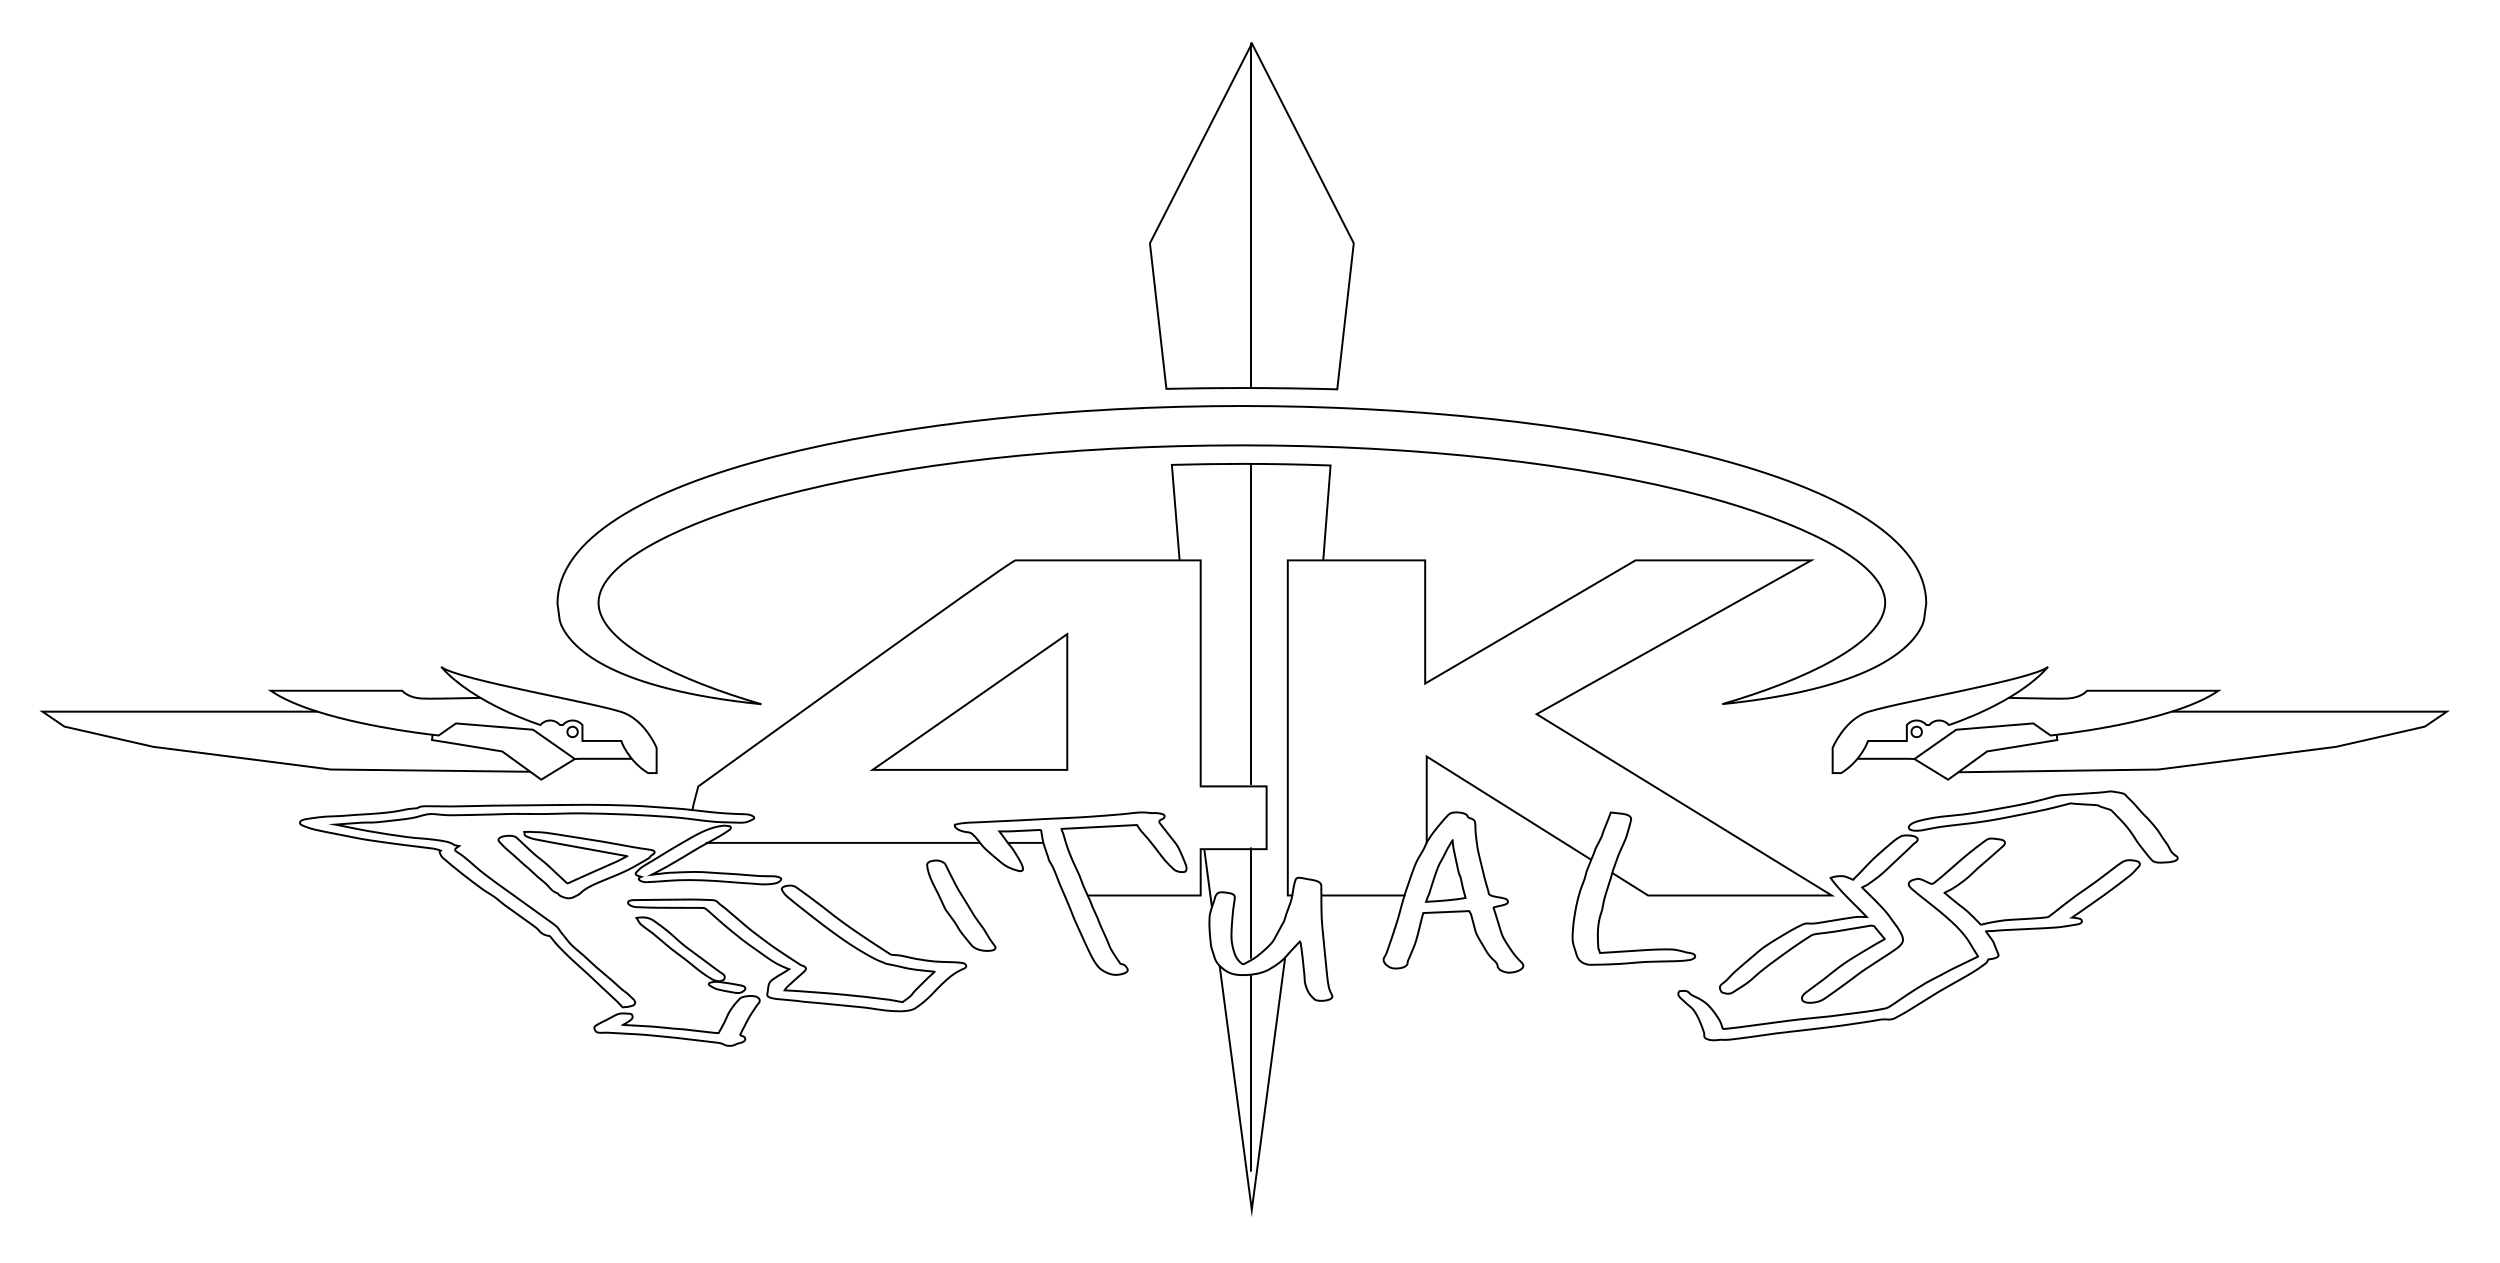 <?xml version="1.0" encoding="utf-8"?>
<!-- Generator: Adobe Illustrator 16.0.0, SVG Export Plug-In . SVG Version: 6.00 Build 0)  -->
<!DOCTYPE svg PUBLIC "-//W3C//DTD SVG 1.1//EN" "http://www.w3.org/Graphics/SVG/1.1/DTD/svg11.dtd">
<svg version="1.1" id="Layer_1" xmlns="http://www.w3.org/2000/svg" xmlns:xlink="http://www.w3.org/1999/xlink" x="0px" y="0px"
	 width="1280px" height="646.467px" viewBox="0 0 1280 646.467" enable-background="new 0 0 1280 646.467" xml:space="preserve">
<g>
	<path fill="none" stroke="#000000" stroke-miterlimit="10" d="M556.731,458.489h58.026v-23.711h33.756v-32.144h-33.756V286.9l0,0
		h-94.836c-4.822,1.608-162.347,115.734-162.347,115.734s-2.354,8.192-3.181,12.591 M515.743,431.567h18.709 M361.297,431.567
		h140.627 M546.446,394.185h-99.659l99.659-69.516V394.185z"/>
	<polyline fill="none" stroke="#000000" stroke-miterlimit="10" points="825.373,446.915 843.812,458.489 937.852,458.489 
		786.75,365.658 927.401,286.9 837.386,286.9 729.691,349.989 729.691,286.9 659.362,286.9 659.362,458.489 662.137,458.489 	"/>
	<polyline fill="none" stroke="#000000" stroke-miterlimit="10" points="730.494,431.838 730.494,387.359 814.782,440.266 	"/>
	<line fill="none" stroke="#000000" stroke-miterlimit="10" x1="676.56" y1="458.489" x2="719.643" y2="458.489"/>
</g>
<g>
	<path fill="none" stroke="#000000" stroke-miterlimit="10" d="M635.779,207.877c0.022,0,0.043,0,0.065,0c0.022,0,0.042,0,0.065,0
		H635.779z"/>
</g>
<g>
	<g>
		<path d="M1019.703,429.827c0.316,0,0.656,0.023,1.02,0.073c2.057,0.284,4.769,0.336,5.248,1.333
			c0.227,0.466-0.019,1.016-0.511,1.462c-2.668,2.425-5.494,4.827-8.241,7.239c-2.487,2.188-5.146,4.351-7.357,6.572
			c-2.837,2.846-6.361,5.566-10.601,8.173c-1.123,0.691-2.643,1.302-3.868,1.975c-0.334,0.185-0.549,0.504-0.334,0.69
			c2.031,1.739,4.14,3.469,6.28,5.192c1.938,1.564,4.12,3.092,5.876,4.68c2.231,2.022,4.183,4.086,6.165,6.142
			c0.324,0.337,0.394,0.559,0.87,0.559c0.293,0,0.741-0.084,1.499-0.276c3.273-0.833,7.047-1.483,10.856-1.961
			c2.661-0.335,21.438-1.042,22.431-1.759c2.433-1.757,4.583-3.561,6.891-5.338c2.441-1.884,4.853-3.772,7.425-5.632
			c3.197-2.314,6.627-4.588,9.809-6.904c3.07-2.236,5.937-4.507,8.927-6.756c1.513-1.14,2.929-2.3,4.692-3.389
			c1.115-0.688,2.189-0.999,3.553-0.999c0.88,0,1.88,0.13,3.091,0.372c1.795,0.359,2.175,1.238,1.218,2.169
			c-1.469,1.431-2.457,2.934-4.201,4.317c-4.235,3.366-8.654,6.703-13.241,10.01c-5.55,4.001-11.347,7.957-17.051,11.931
			c-0.158,0.11-0.474,0.19-0.928,0.367c1.363,0.186,2.334,0.356,3.36,0.447c1.601,0.139,2.74,0.457,2.87,1.038
			c0.127,0.565-0.61,1.052-2.128,1.301c-2.762,0.453-5.503,0.936-8.355,1.306c-5.395,0.7-28.669,1.341-34.127,1.979
			c-0.659,0.077-1.391,0.1-2.111,0.1c-0.23,0-0.46-0.003-0.686-0.006c-0.062-0.001-0.123-0.002-0.183-0.002
			c-1.606,0-1.84,0.38-1.543,0.816c1.14,1.669,2.456,3.325,3.562,4.997c0.529,0.803,0.749,1.631,1.079,2.451
			c0.598,1.474,1.132,2.951,1.776,4.423c0.344,0.785-2.028,1.657-4.965,1.811c-0.469,0.751-0.585,1.54-1.451,2.203
			c-2.073,1.588-4.337,3.151-6.827,4.663c-3.274,1.988-6.845,3.916-10.277,5.872c-2.475,1.409-5.03,2.802-7.383,4.238
			c-4.157,2.539-8.15,5.113-12.285,7.656c-2.521,1.553-4.984,3.126-7.867,4.592c-1.144,0.582-2.354,1.562-4.456,1.562
			c-0.208,0-0.426-0.01-0.652-0.03c-0.575-0.052-1.112-0.075-1.62-0.075c-2.615,0-4.441,0.606-6.651,0.923
			c-5.133,0.732-10.146,1.575-15.321,2.266c-6.082,0.812-12.27,1.528-18.435,2.258c-5.111,0.606-10.318,1.118-15.376,1.775
			c-6.163,0.804-12.119,1.825-18.359,2.533c-2.492,0.284-4.999,0.766-7.754,0.766c-0.588,0-1.187-0.021-1.8-0.072
			c-0.074-0.006-0.151-0.009-0.23-0.009c-0.488,0-1.059,0.104-1.55,0.173c-0.595,0.085-1.197,0.125-1.782,0.125
			c-2.379,0-4.47-0.657-4.596-1.602c-0.094-0.696,0.067-1.403-0.172-2.093c-0.765-2.209-1.53-4.419-2.547-6.614
			c-0.826-1.786-1.77-3.575-3.12-5.317c-0.978-1.262-2.907-2.427-4.048-3.678c-1.448-1.587-4.431-3.065-3.046-4.887
			c0.764-0.09,1.392-0.137,1.916-0.137c1.365,0,2.026,0.315,2.558,0.998c0.451,0.584,1.295,1.178,2.382,1.643
			c3.611,1.543,6.138,3.304,7.843,5.181c1.952,2.146,3.482,4.349,4.858,6.553c0.921,1.476,1.332,2.996,1.802,4.504
			c0.126,0.396,0.498,0.624,1.311,0.624c0.167,0,0.351-0.01,0.556-0.029c2.379-0.229,4.735-0.5,7.047-0.803
			c6.464-0.848,12.892-1.732,19.354-2.582c4.151-0.545,8.301-1.1,12.523-1.567c4.751-0.527,9.604-0.933,14.371-1.441
			c2.597-0.276,5.102-0.663,7.654-0.989c3.506-0.448,7.066-0.85,10.521-1.344c3.524-0.504,7.133-0.993,10.34-1.699
			c1.681-0.37,2.771-1.156,3.789-1.821c2.787-1.822,5.313-3.696,8.096-5.521c3.023-1.983,6.103-3.957,9.376-5.888
			c2.21-1.305,4.815-2.524,7.217-3.788c2.167-1.141,4.206-2.313,6.471-3.429c4.122-2.032,8.38-4.029,12.545-6.049
			c0.369-0.179,0.773-0.445,0.667-0.637c-0.734-1.307-1.62-2.603-2.422-3.905c-0.764-1.243-1.445-2.49-2.237-3.729
			c-0.693-1.084-1.391-2.17-2.272-3.235c-1.385-1.676-2.791-3.351-4.437-4.995c-1.829-1.829-3.88-3.629-5.939-5.427
			c-1.646-1.439-3.415-2.862-5.188-4.283c-3.713-2.976-7.621-5.922-11.125-8.928c-1.378-1.186-2.975-2.489-1.055-3.798
			c0.635-0.43,2.049-0.771,3.325-0.992c0.029-0.005,0.063-0.008,0.102-0.008c0.477,0,1.583,0.381,2.175,0.624
			c1.18,0.486,2.216,1.017,3.288,1.535c0.609,0.294,1.104,0.443,1.55,0.443c0.51,0,0.958-0.193,1.448-0.588
			c1.317-1.061,2.688-2.114,3.931-3.186c3.517-3.041,6.93-6.101,10.48-9.137c2.247-1.921,4.616-3.823,7.027-5.719
			c1.691-1.328,3.539-2.632,5.333-3.941C1017.874,430.081,1018.661,429.827,1019.703,429.827 M1019.703,428.827
			c-1.183,0-2.203,0.288-2.95,0.834c-0.438,0.32-0.881,0.641-1.323,0.961c-1.35,0.977-2.746,1.987-4.037,3.002
			c-2.917,2.292-5.094,4.064-7.06,5.745c-2.025,1.73-4.035,3.496-5.979,5.204c-1.496,1.312-2.991,2.626-4.506,3.936
			c-0.863,0.745-1.814,1.5-2.734,2.231c-0.392,0.311-0.782,0.621-1.169,0.932c-0.401,0.323-0.632,0.367-0.821,0.367
			c-0.271,0-0.635-0.112-1.115-0.344l-0.651-0.317c-0.847-0.415-1.723-0.843-2.69-1.242c-0.175-0.072-1.727-0.699-2.556-0.699
			c-0.103,0-0.193,0.009-0.272,0.022c-1.8,0.312-3.05,0.699-3.715,1.149c-0.836,0.569-1.279,1.244-1.322,2.006
			c-0.075,1.35,1.129,2.385,2.192,3.298l0.093,0.08c2.378,2.04,4.974,4.079,7.483,6.05c1.229,0.966,2.46,1.932,3.669,2.9
			c1.885,1.511,3.573,2.873,5.155,4.256c1.787,1.56,4.01,3.5,5.891,5.381c1.607,1.606,2.985,3.246,4.373,4.925
			c0.854,1.033,1.539,2.103,2.2,3.138c0.446,0.698,0.869,1.419,1.277,2.116c0.312,0.532,0.624,1.065,0.951,1.598
			c0.29,0.473,0.592,0.943,0.893,1.414c0.375,0.586,0.759,1.187,1.116,1.783c-1.613,0.781-3.24,1.56-4.867,2.338
			c-2.48,1.188-5.046,2.414-7.522,3.636c-1.465,0.721-2.852,1.475-4.193,2.203c-0.761,0.414-1.522,0.827-2.301,1.237
			c-0.812,0.428-1.649,0.851-2.485,1.272c-1.616,0.817-3.288,1.662-4.774,2.539c-3.519,2.075-6.734,4.153-9.416,5.913
			c-1.386,0.909-2.727,1.842-4.022,2.744c-1.314,0.915-2.674,1.861-4.071,2.775l-0.263,0.173c-0.903,0.595-1.836,1.21-3.194,1.509
			c-2.887,0.636-6.161,1.102-9.328,1.552l-0.938,0.134c-2.284,0.327-4.658,0.618-6.954,0.9c-1.187,0.146-2.372,0.291-3.552,0.441
			c-0.904,0.116-1.803,0.239-2.701,0.362c-1.606,0.22-3.268,0.447-4.932,0.625c-2.183,0.232-4.422,0.447-6.588,0.655
			c-2.562,0.246-5.21,0.5-7.788,0.786c-3.836,0.425-7.668,0.929-11.374,1.416l-1.169,0.154c-3.151,0.414-6.293,0.837-9.436,1.259
			c-3.304,0.444-6.606,0.889-9.919,1.323c-2.381,0.312-4.74,0.58-7.013,0.799c-0.169,0.016-0.322,0.024-0.46,0.024
			c-0.2,0-0.323-0.019-0.391-0.034l-0.113-0.366c-0.427-1.391-0.868-2.828-1.76-4.257c-1.702-2.727-3.234-4.791-4.968-6.696
			c-1.899-2.091-4.654-3.917-8.189-5.428c-0.891-0.381-1.632-0.88-1.983-1.334c-0.767-0.985-1.736-1.387-3.349-1.387
			c-0.549,0-1.214,0.047-2.033,0.144l-0.422,0.05l-0.257,0.338c-1.602,2.107,0.486,3.872,1.868,5.04
			c0.465,0.393,0.904,0.764,1.235,1.126c0.569,0.626,1.294,1.21,1.993,1.776c0.758,0.611,1.541,1.245,2.003,1.84
			c1.382,1.783,2.293,3.591,3.003,5.125c0.998,2.155,1.766,4.375,2.509,6.521c0.09,0.259,0.088,0.575,0.085,0.942
			c-0.002,0.288-0.005,0.615,0.041,0.957c0.243,1.821,3.162,2.468,5.587,2.468c0.65,0,1.298-0.046,1.924-0.135l0.294-0.044
			c0.391-0.059,0.794-0.119,1.114-0.119c0.052,0,0.102,0.002,0.149,0.006c0.609,0.05,1.243,0.075,1.881,0.075
			c2.064,0,3.975-0.259,5.822-0.51c0.686-0.093,1.366-0.185,2.045-0.263c3.689-0.418,7.333-0.954,10.857-1.472
			c2.454-0.36,4.991-0.733,7.518-1.063c3.056-0.396,6.224-0.747,9.287-1.085c2.031-0.225,4.062-0.449,6.078-0.688l2.408-0.284
			c5.281-0.623,10.743-1.268,16.041-1.976c3.008-0.401,6.006-0.86,8.904-1.305c2.1-0.322,4.271-0.654,6.426-0.962
			c0.742-0.106,1.442-0.244,2.119-0.378c1.399-0.275,2.721-0.535,4.391-0.535c0.496,0,1.011,0.024,1.529,0.071
			c0.251,0.022,0.501,0.034,0.743,0.034c1.958,0,3.239-0.731,4.27-1.318c0.22-0.125,0.431-0.246,0.64-0.353
			c2.534-1.289,4.769-2.671,6.929-4.008l1.01-0.624c1.926-1.185,3.82-2.376,5.716-3.567c2.138-1.343,4.348-2.732,6.566-4.087
			c1.673-1.021,3.488-2.043,5.243-3.029c0.707-0.397,1.413-0.795,2.113-1.193c1.089-0.621,2.192-1.238,3.295-1.856
			c2.339-1.31,4.758-2.665,7.007-4.03c2.394-1.453,4.721-3.043,6.916-4.724c0.787-0.604,1.114-1.299,1.377-1.858
			c0.028-0.061,0.056-0.12,0.084-0.179c2.066-0.176,4.47-0.742,5.157-1.855c0.253-0.411,0.292-0.891,0.105-1.316
			c-0.4-0.914-0.767-1.855-1.121-2.766c-0.212-0.544-0.424-1.088-0.645-1.632c-0.082-0.202-0.156-0.408-0.232-0.613
			c-0.237-0.65-0.483-1.323-0.938-2.013c-0.615-0.93-1.297-1.858-1.956-2.757c-0.362-0.494-0.733-0.999-1.092-1.503
			c0.06-0.002,0.125-0.003,0.193-0.003l0.166,0.002c0.232,0.003,0.467,0.006,0.703,0.006c0.905,0,1.613-0.034,2.228-0.106
			c2.589-0.303,9.505-0.618,16.193-0.924c7.426-0.338,15.104-0.688,17.945-1.058c2.3-0.298,4.555-0.673,6.735-1.036l1.653-0.273
			c1.392-0.229,2.276-0.648,2.704-1.281c0.248-0.368,0.332-0.804,0.237-1.226c-0.301-1.347-2.167-1.678-3.76-1.815
			c-0.146-0.014-0.294-0.028-0.441-0.045c1.067-0.741,2.139-1.483,3.209-2.225c4.089-2.832,8.317-5.762,12.35-8.668
			c4.629-3.338,9.097-6.715,13.278-10.038c1.139-0.903,1.967-1.846,2.768-2.757c0.498-0.565,0.968-1.101,1.509-1.627
			c0.933-0.906,0.865-1.741,0.742-2.158c-0.174-0.589-0.742-1.364-2.461-1.708c-1.334-0.268-2.379-0.392-3.287-0.392
			c-1.532,0-2.789,0.354-4.077,1.147c-1.422,0.878-2.627,1.803-3.793,2.696c-0.324,0.249-0.647,0.498-0.977,0.745
			c-1.137,0.854-2.256,1.713-3.375,2.571c-1.791,1.374-3.644,2.795-5.539,4.175c-1.63,1.188-3.359,2.386-5.031,3.545
			c-1.582,1.097-3.217,2.23-4.774,3.358c-2.186,1.579-4.284,3.202-6.314,4.771l-1.135,0.878c-0.83,0.64-1.641,1.282-2.451,1.926
			c-1.39,1.103-2.825,2.242-4.342,3.341c-1.221,0.392-9.719,0.87-14.824,1.157c-3.5,0.197-6.264,0.353-7.219,0.473
			c-4.16,0.521-7.854,1.189-10.979,1.984c-0.22,0.056-0.855,0.218-1.178,0.242c-0.005-0.006-0.01-0.012-0.016-0.019
			c-0.061-0.07-0.128-0.147-0.208-0.23l-0.642-0.666c-1.749-1.817-3.557-3.696-5.572-5.523c-1.145-1.034-2.467-2.046-3.746-3.024
			c-0.725-0.555-1.474-1.128-2.174-1.692c-2.129-1.714-3.901-3.174-5.507-4.534c0.346-0.175,0.7-0.344,1.048-0.51
			c0.781-0.374,1.591-0.761,2.277-1.184c4.271-2.626,7.9-5.425,10.784-8.318c1.567-1.574,3.41-3.159,5.191-4.691
			c0.711-0.611,1.421-1.223,2.118-1.836c0.902-0.792,1.814-1.584,2.727-2.376c1.833-1.593,3.729-3.24,5.527-4.874
			c0.864-0.784,1.147-1.796,0.737-2.64c-0.621-1.291-2.615-1.507-4.727-1.735c-0.438-0.047-0.875-0.094-1.284-0.15
			C1020.46,428.854,1020.071,428.827,1019.703,428.827L1019.703,428.827z"/>
	</g>
	<g>
		<path d="M745.702,416.442c0.257,0,0.522,0.007,0.797,0.021c2.375,0.122,4.41,0.852,4.488,1.736
			c0.061,0.698,0.838,1.002,2.117,1.388c0.937,0.282,1.589,0.935,1.662,1.438c0.249,1.725,0.101,3.46,0.263,5.188
			c0.24,2.579,0.574,5.158,0.949,7.736c0.214,1.46,0.556,2.918,0.901,4.374c0.898,3.79,1.801,7.579,2.764,11.366
			c0.577,2.268,1.251,4.531,1.917,6.795c0.213,0.719,0.083,1.545,0.934,2.118c0.822,0.556,2.578,0.985,4.146,1.229
			c2.222,0.343,4.693,0.665,4.943,1.677c0.244,0.984-2.001,1.501-4.053,1.898c-0.537,0.104-1.019,0.254-1.547,0.368
			c-1.222,0.263-1.972,0.528-1.73,1.231c1.114,3.229,2.006,6.471,3.021,9.707c0.55,1.756,0.987,3.522,1.832,5.257
			c0.923,1.898,2.201,3.772,3.426,5.646c0.927,1.42,1.915,2.834,3.058,4.228c1.038,1.265,2.33,2.495,3.497,3.743
			c1.583,1.69-1.894,3.842-6.369,3.946c-0.025,0.001-0.052,0.001-0.079,0.001c-1.466,0-4.04-0.891-4.589-1.621
			c-0.315-0.421-0.813-0.854-0.784-1.277c0.126-1.826-2.212-3.308-3.666-4.932c-1.789-1.995-2.779-4.113-4.058-6.183
			c-0.942-1.524-1.842-3.054-2.664-4.59c-0.44-0.821-0.767-1.657-0.995-2.494c-0.731-2.682-1.352-5.367-2.108-8.046
			c-0.212-0.748-0.753-1.48-1.25-2.423c-7.873,0.337-15.818,0.678-24.183,1.037c-0.232,0.822-0.54,1.812-0.787,2.804
			c-0.708,2.842-1.348,5.688-2.1,8.53c-0.523,1.973-1.07,3.949-1.82,5.91c-0.989,2.585-2.214,5.156-3.274,7.738
			c-0.268,0.651,0.055,1.382-0.544,1.964c-0.545,0.528-1.798,1.134-3.056,1.298c-0.65,0.084-1.324,0.142-1.987,0.142
			c-1.262,0-2.484-0.207-3.432-0.832c-2.162-1.425-3.079-2.811-1.93-4.511c1.121-1.664,1.484-3.414,2.114-5.131
			c0.697-1.902,1.339-3.806,1.964-5.711c0.967-2.946,1.946-5.892,2.832-8.842c0.697-2.324,1.242-4.657,1.896-6.984
			c0.612-2.175,1.233-4.35,1.936-6.521c0.872-2.693,1.797-5.385,2.763-8.073c0.884-2.461,1.699-4.93,2.834-7.371
			c0.946-2.029,2.379-4.021,3.469-6.042c0.632-1.17,1.041-2.361,1.621-3.536c0.147-0.303,0.307-0.602,0.483-0.901
			c1.043-1.752,2.277-3.487,3.604-5.208c1.517-1.967,3.207-3.911,4.861-5.859c0.667-0.786,1.453-1.556,2.167-2.336
			C742.649,416.775,743.971,416.442,745.702,416.442 M729.434,462.286c7.637-0.405,14.818-0.917,21.554-2.099
			c-0.564-2.167-1.138-4.266-1.649-6.369c-0.385-1.582-0.643-3.172-1.049-4.754c-0.193-0.747-0.707-1.48-0.903-2.227
			c-0.37-1.415-0.616-2.833-0.919-4.249c-0.614-2.877-1.285-5.752-1.827-8.631c-0.264-1.404-0.29-2.814-0.424-4.223
			c-0.243-0.012-0.486-0.023-0.729-0.034c-0.944,1.537-1.948,3.066-2.811,4.611c-0.772,1.384-1.363,2.786-2.085,4.176
			c-0.832,1.599-1.85,3.185-2.547,4.792c-0.824,1.898-1.4,3.813-2.069,5.722c-0.339,0.968-0.651,1.935-0.957,2.904
			c-0.621,1.975-1.216,3.95-1.854,5.925c-0.118,0.369-0.434,0.727-0.569,1.094C730.208,459.971,729.867,461.022,729.434,462.286
			 M745.702,415.442c-2.116,0-3.625,0.477-4.483,1.418c-0.266,0.29-0.542,0.579-0.818,0.868c-0.462,0.483-0.939,0.984-1.373,1.495
			l-0.844,0.99c-1.363,1.6-2.772,3.253-4.047,4.905c-1.512,1.959-2.713,3.695-3.672,5.307c-0.188,0.318-0.357,0.636-0.523,0.976
			c-0.261,0.529-0.49,1.063-0.711,1.581c-0.285,0.666-0.555,1.296-0.891,1.917c-0.438,0.813-0.95,1.647-1.445,2.454
			c-0.724,1.181-1.472,2.4-2.05,3.641c-0.954,2.052-1.69,4.134-2.403,6.147c-0.154,0.437-0.309,0.872-0.466,1.309
			c-1.003,2.792-1.936,5.519-2.772,8.104c-0.716,2.213-1.354,4.453-1.947,6.557c-0.274,0.979-0.53,1.958-0.786,2.937
			c-0.347,1.325-0.704,2.695-1.105,4.032c-0.775,2.583-1.64,5.213-2.476,7.756l-0.349,1.062c-0.511,1.557-1.194,3.609-1.952,5.679
			c-0.169,0.459-0.319,0.921-0.47,1.384c-0.403,1.243-0.785,2.419-1.535,3.532c-0.576,0.853-0.782,1.719-0.612,2.574
			c0.23,1.156,1.127,2.214,2.821,3.33c1.017,0.671,2.319,0.997,3.981,0.997c0.645,0,1.337-0.049,2.115-0.149
			c1.363-0.178,2.853-0.824,3.624-1.572c0.646-0.628,0.687-1.358,0.713-1.842c0.01-0.187,0.02-0.362,0.06-0.46
			c0.433-1.052,0.902-2.125,1.356-3.163c0.657-1.502,1.337-3.055,1.927-4.598c0.777-2.032,1.342-4.084,1.854-6.011
			c0.469-1.774,0.9-3.573,1.318-5.313c0.258-1.077,0.517-2.155,0.785-3.231c0.168-0.675,0.362-1.34,0.55-1.983
			c0.01-0.031,0.019-0.063,0.028-0.094l22.846-0.98c0.069,0.121,0.139,0.238,0.206,0.354c0.295,0.504,0.55,0.938,0.657,1.316
			c0.414,1.466,0.795,2.965,1.163,4.415c0.307,1.207,0.613,2.415,0.942,3.621c0.256,0.937,0.618,1.846,1.079,2.704
			c0.763,1.425,1.644,2.943,2.694,4.643c0.335,0.543,0.65,1.09,0.966,1.637c0.894,1.548,1.816,3.147,3.198,4.688
			c0.418,0.467,0.894,0.913,1.354,1.345c1.041,0.977,2.117,1.986,2.058,2.851c-0.05,0.725,0.42,1.275,0.762,1.678
			c0.077,0.09,0.153,0.179,0.221,0.268c0.837,1.116,3.86,2.021,5.389,2.021l0.102-0.001c3.634-0.085,6.812-1.437,7.559-3.214
			c0.35-0.834,0.175-1.715-0.482-2.416c-0.39-0.417-0.794-0.833-1.199-1.249c-0.78-0.802-1.587-1.632-2.254-2.445
			c-0.975-1.188-1.926-2.504-2.994-4.14l-0.467-0.713c-1.042-1.585-2.118-3.224-2.896-4.824c-0.626-1.285-1.015-2.585-1.426-3.962
			c-0.115-0.386-0.23-0.771-0.352-1.156c-0.359-1.146-0.702-2.291-1.046-3.437c-0.589-1.963-1.196-3.989-1.879-5.993
			c0.167-0.059,0.44-0.136,0.891-0.232c0.247-0.053,0.482-0.113,0.718-0.174c0.265-0.067,0.528-0.136,0.809-0.189
			c2.537-0.492,4.025-0.937,4.625-1.875c0.24-0.377,0.314-0.819,0.209-1.246c-0.396-1.604-2.716-1.959-5.401-2.369l-0.36-0.056
			c-1.7-0.264-3.168-0.684-3.739-1.068c-0.245-0.166-0.295-0.324-0.387-0.876c-0.035-0.211-0.074-0.451-0.147-0.698l-0.147-0.501
			c-0.604-2.053-1.229-4.175-1.76-6.257c-0.944-3.716-1.809-7.339-2.76-11.35c-0.313-1.324-0.67-2.824-0.885-4.288
			c-0.431-2.964-0.73-5.405-0.942-7.685c-0.068-0.72-0.079-1.438-0.09-2.198c-0.015-0.987-0.03-2.008-0.18-3.039
			c-0.138-0.949-1.109-1.876-2.363-2.253c-0.303-0.092-1.203-0.363-1.413-0.559c-0.196-1.728-3.039-2.484-5.429-2.607
			C746.259,415.45,745.976,415.442,745.702,415.442L745.702,415.442z M730.855,461.207c0.229-0.678,0.445-1.308,0.678-1.936
			c0.03-0.083,0.111-0.217,0.19-0.346c0.138-0.227,0.294-0.482,0.393-0.79c0.399-1.233,0.782-2.47,1.164-3.706
			c0.229-0.741,0.459-1.482,0.692-2.224c0.249-0.79,0.582-1.832,0.946-2.874c0.185-0.523,0.361-1.048,0.538-1.572
			c0.453-1.347,0.923-2.739,1.505-4.081c0.421-0.97,0.962-1.928,1.534-2.942c0.329-0.582,0.67-1.185,0.982-1.786
			c0.308-0.592,0.592-1.186,0.875-1.778c0.392-0.82,0.763-1.595,1.196-2.372c0.561-1.004,1.198-2.026,1.82-3.021
			c0.061,0.774,0.137,1.566,0.287,2.363c0.379,2.015,0.826,4.054,1.26,6.025c0.192,0.876,0.385,1.753,0.572,2.63
			c0.094,0.44,0.183,0.882,0.271,1.322c0.194,0.97,0.396,1.973,0.657,2.971c0.122,0.465,0.322,0.882,0.516,1.286
			c0.162,0.338,0.314,0.656,0.388,0.938c0.212,0.826,0.388,1.683,0.559,2.511c0.149,0.729,0.305,1.481,0.486,2.229
			c0.361,1.483,0.743,2.929,1.146,4.459c0.077,0.289,0.153,0.579,0.23,0.871C744.023,460.323,737.972,460.81,730.855,461.207
			L730.855,461.207z"/>
	</g>
	<g>
		<path d="M302.034,412.571c7.209,0,14.437,0.187,21.622,0.436c5.306,0.184,10.554,0.637,15.818,0.988
			c3.641,0.244,7.305,0.461,10.889,0.802c4.004,0.383,7.912,0.917,11.895,1.337c3.127,0.329,6.277,0.646,9.465,0.854
			c3.29,0.215,6.635,0.3,9.961,0.418c1.907,0.068,3.01,0.529,3.838,1.13c0.158,0.116,0.165,0.349-0.028,0.439
			c-1.661,0.776-2.859,1.771-5.947,1.771c-0.252,0-0.517-0.007-0.796-0.021c-4.237-0.213-8.609-0.116-12.767-0.451
			c-4.922-0.397-9.661-1.135-14.51-1.681c-2.88-0.324-5.793-0.633-8.744-0.826c-6.772-0.441-13.551-0.909-20.376-1.181
			c-8.305-0.329-16.651-0.58-24.992-0.654c-0.442-0.004-0.884-0.006-1.326-0.006c-5.678,0-11.368,0.299-17.059,0.353
			c-0.959,0.009-1.92,0.013-2.88,0.013c-4.207,0-8.418-0.07-12.627-0.07c-0.472,0-0.943,0.001-1.415,0.003
			c-3.131,0.016-6.255,0.206-9.388,0.276c-7.328,0.163-14.658,0.367-21.993,0.416c-0.071,0-0.142,0.001-0.213,0.001
			c-2.578,0-5.195-0.322-7.746-0.568c-0.563-0.055-1.098-0.079-1.608-0.079c-2.288,0-4.094,0.498-5.921,1.05
			c-3.236,0.976-6.947,1.54-10.878,1.938c-3.933,0.398-7.771,0.955-11.736,1.283c-1.167,0.097-2.378,0.106-3.596,0.106
			c-0.31,0-0.62,0-0.931,0c-1.035,0-2.068,0.007-3.076,0.068c-4.575,0.281-9.1,0.688-13.654,1.027
			c-0.987,0.071-2.005,0.08-3.198,0.293c1.847,0.342,3.712,0.671,5.535,1.032c4.997,0.99,9.872,2.087,14.988,2.967
			c6.542,1.126,13.198,2.17,19.954,3.076c4.244,0.571,8.875,0.695,13.123,1.263c4.015,0.536,8.472,0.954,10.632,2.703
			c0.21,0.17,0.979,0.235,1.489,0.35c-2.008,1.296-1.62,2.325,0.357,3.53c2.08,1.268,3.703,2.656,5.355,4.023
			c2.08,1.72,3.873,3.491,6.003,5.201c2.651,2.127,5.474,4.222,8.307,6.313c2.51,1.853,5.14,3.681,7.708,5.521
			c2.785,1.995,5.562,3.992,8.338,5.991c2.911,2.094,5.823,4.186,8.721,6.284c2.036,1.472,4.217,2.921,6.01,4.44
			c1.043,0.885,1.421,1.89,2.146,2.833c0.627,0.817,1.318,1.627,1.985,2.438c1.19,1.449,2.171,2.932,3.63,4.338
			c1.963,1.894,4.352,3.718,6.455,5.59c2.075,1.848,3.939,3.732,6.042,5.573c2.747,2.408,5.671,4.784,8.454,7.186
			c1.561,1.346,2.932,2.727,4.5,4.073c1.328,1.139,3.139,2.207,4.147,3.385c1.094,1.277,3.593,2.482,2.388,3.941
			c-0.31,0.376-1.674,0.651-2.681,0.892c-0.621,0.149-1.483,0.145-2.716,0.248c-0.93-0.981-1.846-2.037-2.929-3.065
			c-2.427-2.305-4.956-4.594-7.408-6.896c-2.535-2.376-4.983-4.769-7.557-7.139c-2.749-2.534-5.681-5.038-8.381-7.579
			c-2.372-2.232-4.618-4.485-6.754-6.755c-1.446-1.535-2.599-3.114-3.908-4.67c-0.105-0.127-0.338-0.286-0.617-0.333
			c-3.138-0.522-4.219-1.595-5.18-2.763c-0.697-0.851-1.734-1.668-2.827-2.458c-4.804-3.469-9.732-6.909-14.508-10.385
			c-1.889-1.376-3.36-2.841-5.271-4.211c-1.914-1.372-4.299-2.645-6.191-4.021c-3.663-2.661-7.212-5.35-10.649-8.059
			c-3.359-2.648-6.613-5.318-9.713-8.014c-0.853-0.74-0.998-1.606-1.451-2.418c-0.048-0.087-0.032-0.193,0.054-0.274
			c0.303-0.289,1.088-0.76,0.91-0.824c-1.415-0.502-2.852-1.096-4.577-1.343c-4.83-0.687-9.833-1.185-14.71-1.823
			c-6.55-0.86-13.118-1.711-19.539-2.707c-4.233-0.653-8.23-1.544-12.314-2.345c-4.681-0.916-9.465-1.766-13.961-2.81
			c-2.525-0.585-4.783-1.42-6.737-2.291c-1.478-0.658-0.448-1.725,1.662-2.078c4.685-0.779,9.367-1.475,14.636-1.523
			c3.659-0.034,7.286-0.48,10.942-0.705c8.819-0.539,17.73-0.896,25.686-2.737c1.782-0.414,4.081-0.483,6.389-0.738
			c0.454-0.857,2.481-0.957,4.123-0.97c0.439-0.003,0.879-0.005,1.318-0.005c3.692,0,7.389,0.104,11.08,0.104
			c0.568,0,1.136-0.002,1.704-0.008c6.676-0.066,13.342-0.259,20.014-0.39c1.644-0.031,3.293-0.02,4.939-0.035
			c14.551-0.138,29.101-0.349,43.654-0.389C301.292,412.572,301.663,412.571,302.034,412.571 M302.034,411.571l-1.116,0.002
			c-10.192,0.028-20.552,0.142-30.57,0.252c-4.363,0.048-8.727,0.096-13.09,0.137c-0.638,0.006-1.276,0.008-1.915,0.01
			c-1.012,0.003-2.024,0.007-3.034,0.025c-2.191,0.043-4.381,0.093-6.571,0.143c-4.402,0.1-8.955,0.202-13.433,0.247
			c-0.564,0.006-1.129,0.008-1.694,0.008c-1.838,0-3.712-0.026-5.524-0.052c-1.819-0.025-3.701-0.052-5.554-0.052
			c-0.443,0-0.886,0.002-1.327,0.005c-1.768,0.014-3.683,0.113-4.632,1.019c-0.599,0.062-1.196,0.111-1.781,0.161
			c-1.564,0.133-3.041,0.258-4.319,0.555c-7.007,1.622-14.955,2.089-22.64,2.541c-0.96,0.057-1.921,0.113-2.881,0.172
			c-1.293,0.079-2.599,0.188-3.861,0.292c-2.306,0.191-4.69,0.39-7.029,0.411c-5.426,0.051-10.282,0.787-14.791,1.537
			c-1.861,0.312-3.05,1.113-3.181,2.146c-0.046,0.359-0.013,1.258,1.276,1.832c2.354,1.05,4.617,1.819,6.918,2.353
			c3.361,0.78,6.931,1.462,10.383,2.121c1.207,0.23,2.413,0.461,3.612,0.695c1.116,0.219,2.227,0.444,3.337,0.67
			c2.91,0.592,5.92,1.204,9.017,1.682c5.987,0.929,12.197,1.744,18.202,2.532l1.358,0.178c2.088,0.273,4.23,0.525,6.302,0.769
			c2.773,0.325,5.641,0.661,8.398,1.054c1.033,0.147,1.977,0.438,2.881,0.754c-0.203,0.361-0.212,0.801-0.004,1.18
			c0.116,0.207,0.212,0.429,0.313,0.663c0.277,0.639,0.592,1.363,1.358,2.027c2.969,2.582,6.158,5.213,9.749,8.044
			c3.478,2.741,7.071,5.46,10.68,8.082c0.998,0.727,2.129,1.425,3.223,2.1c1.016,0.627,2.066,1.275,2.974,1.926
			c0.949,0.681,1.774,1.376,2.648,2.112c0.82,0.69,1.668,1.404,2.616,2.095c2.636,1.918,5.361,3.856,7.997,5.729
			c2.18,1.551,4.36,3.102,6.515,4.657c0.934,0.676,1.979,1.476,2.639,2.281c1.082,1.314,2.337,2.541,5.789,3.115
			c0.009,0.002,0.025,0.009,0.037,0.016c0.447,0.532,0.871,1.061,1.295,1.589c0.816,1.018,1.66,2.068,2.629,3.098
			c2.187,2.323,4.474,4.61,6.796,6.798c1.516,1.426,3.125,2.86,4.682,4.246c1.228,1.094,2.497,2.225,3.707,3.34
			c1.506,1.387,2.996,2.808,4.437,4.181c1.033,0.985,2.066,1.971,3.114,2.952c1.06,0.995,2.135,1.988,3.209,2.981
			c1.386,1.28,2.819,2.604,4.193,3.909c0.732,0.696,1.397,1.417,2.041,2.114c0.286,0.31,0.567,0.615,0.851,0.914l0.331,0.35
			l0.479-0.041c0.408-0.034,0.773-0.056,1.103-0.076c0.708-0.042,1.267-0.076,1.764-0.195l0.375-0.089
			c1.466-0.341,2.388-0.588,2.843-1.14c1.505-1.821-0.393-3.438-1.412-4.308c-0.382-0.325-0.742-0.633-0.988-0.92
			c-0.702-0.819-1.702-1.556-2.669-2.268c-0.573-0.421-1.113-0.819-1.587-1.226c-0.778-0.669-1.527-1.364-2.25-2.036
			c-0.719-0.668-1.463-1.359-2.248-2.036c-1.235-1.065-2.498-2.126-3.761-3.188c-1.555-1.306-3.164-2.657-4.687-3.992
			c-1.107-0.969-2.17-1.973-3.199-2.943c-0.913-0.861-1.857-1.752-2.837-2.625c-0.859-0.765-1.773-1.528-2.658-2.267
			c-1.289-1.076-2.622-2.189-3.768-3.296c-0.962-0.927-1.701-1.884-2.483-2.897c-0.35-0.453-0.699-0.906-1.068-1.355l-0.53-0.64
			c-0.483-0.582-0.983-1.185-1.435-1.773c-0.22-0.286-0.41-0.587-0.61-0.906c-0.412-0.655-0.879-1.398-1.683-2.08
			c-1.348-1.143-2.914-2.249-4.429-3.319c-0.551-0.389-1.102-0.778-1.642-1.169c-2.462-1.782-4.935-3.561-7.408-5.34l-1.315-0.945
			c-2.776-1.999-5.554-3.997-8.34-5.992c-0.875-0.628-1.758-1.254-2.64-1.88c-1.676-1.188-3.409-2.417-5.057-3.634
			c-3.001-2.216-5.695-4.22-8.274-6.289c-1.131-0.907-2.192-1.856-3.218-2.775c-0.887-0.793-1.804-1.614-2.774-2.416l-0.42-0.349
			c-1.518-1.259-3.087-2.561-5.052-3.758c-1.149-0.7-1.207-1.036-1.207-1.039l0,0c0.001,0,0.066-0.277,0.872-0.798l2.005-1.294
			l-2.329-0.521c-0.179-0.04-0.385-0.075-0.592-0.109c-0.171-0.029-0.442-0.074-0.572-0.11c-2.187-1.702-6.089-2.207-9.866-2.694
			l-1.177-0.154c-2.141-0.286-4.402-0.463-6.588-0.634c-2.178-0.17-4.43-0.346-6.534-0.629c-6.335-0.85-12.85-1.854-19.917-3.07
			c-3.41-0.587-6.775-1.283-10.03-1.956c-1.091-0.226-2.182-0.451-3.276-0.674c0.21-0.017,0.421-0.033,0.631-0.05
			c2.91-0.232,5.919-0.474,8.896-0.656c1.009-0.062,2.043-0.066,3.015-0.066h0.464h0.466c1.19,0,2.455-0.008,3.679-0.11
			c2.356-0.194,4.698-0.474,6.963-0.743c1.566-0.186,3.186-0.379,4.791-0.541c4.635-0.469,8.152-1.097,11.066-1.976
			c1.825-0.551,3.508-1.007,5.633-1.007c0.491,0,1,0.025,1.512,0.074c0.454,0.044,0.909,0.09,1.366,0.137
			c2.117,0.215,4.307,0.437,6.476,0.437l0.22-0.001c5.811-0.039,11.712-0.177,17.418-0.311c1.53-0.036,3.06-0.071,4.59-0.105
			c1.282-0.029,2.562-0.078,3.843-0.127c1.813-0.068,3.689-0.141,5.527-0.149c0.47-0.002,0.94-0.003,1.41-0.003
			c2.102,0,4.205,0.018,6.307,0.035c2.107,0.018,4.214,0.035,6.32,0.035c0.963,0,1.927-0.004,2.889-0.013
			c2.577-0.024,5.192-0.1,7.72-0.173c3.062-0.088,6.227-0.18,9.329-0.18c0.439,0,0.878,0.002,1.317,0.006
			c7.451,0.066,15.383,0.273,24.961,0.653c6.027,0.24,12.121,0.64,18.014,1.026l2.337,0.153c2.771,0.182,5.481,0.46,8.697,0.822
			c1.745,0.196,3.508,0.422,5.213,0.64c3.029,0.388,6.162,0.788,9.328,1.044c2.453,0.197,5.008,0.247,7.478,0.295
			c1.753,0.034,3.567,0.069,5.32,0.158c0.296,0.015,0.578,0.021,0.846,0.021c2.75,0,4.212-0.76,5.502-1.43
			c0.284-0.147,0.568-0.296,0.868-0.436c0.407-0.191,0.673-0.566,0.716-1.003c0.043-0.44-0.156-0.881-0.519-1.147
			c-1.157-0.839-2.552-1.259-4.396-1.324l-2.042-0.07c-2.6-0.087-5.288-0.177-7.89-0.347c-3.249-0.211-6.438-0.535-9.426-0.85
			c-1.708-0.181-3.435-0.386-5.104-0.584c-2.217-0.263-4.509-0.535-6.8-0.754c-2.945-0.28-5.985-0.479-8.924-0.673l-1.994-0.132
			c-1.436-0.096-2.87-0.199-4.304-0.303c-3.771-0.271-7.67-0.553-11.546-0.687C314.993,411.706,308.313,411.571,302.034,411.571
			L302.034,411.571z"/>
	</g>
	<g>
		<path d="M976.079,428.237c0.225,0,0.456,0.005,0.694,0.016c1.544,0.068,2.886,0.144,3.848,0.715
			c1.949,1.157-0.445,2.02-1.349,2.964c-1.637,1.714-3.517,3.401-5.309,5.097c-1.681,1.59-3.38,3.174-5.068,4.764
			c-1.439,1.353-2.851,2.708-4.32,4.057c-0.905,0.831-1.819,1.663-2.875,2.471c-1.811,1.39-3.657,2.772-5.645,4.13
			c-0.826,0.564-2.1,1.042-3.069,1.583c-0.246,0.137-0.276,0.385-0.115,0.545c2.307,2.312,4.716,4.612,6.997,6.929
			c1.918,1.945,3.797,3.897,5.507,5.868c1.178,1.354,2.035,2.745,3.034,4.12c1.185,1.631,2.524,3.251,3.507,4.898
			c0.872,1.46,1.69,2.943,1.912,4.427c0.276,1.846-1.697,3.567-4.033,5.164c-4.884,3.341-10.216,6.597-15.146,9.928
			c-3.15,2.129-5.877,4.336-8.851,6.498c-3.802,2.763-7.55,5.539-11.559,8.266c-1.253,0.852-2.647,1.729-5.528,2.147
			c-0.656,0.095-1.305,0.142-1.912,0.142c-1.815,0-3.273-0.413-3.546-1.162c-0.42-1.146,0.281-2.211,1.683-3.239
			c3.064-2.248,6.151-4.492,9.126-6.755c3.687-2.808,6.927-5.697,10.987-8.434c4.695-3.163,10.048-6.203,15.177-9.283
			c1.604-0.967,3.474-1.876,5.054-2.846c0.369-0.226,0.258-0.613,0.033-0.891c-1.457-1.802-3.013-3.593-4.522-5.388
			c-0.348-0.413-0.465-0.866-1.044-1.23c-0.24-0.151-1.157-0.298-1.751-0.298c-0.124,0-0.233,0.007-0.32,0.021
			c-6.247,1.009-12.385,2.105-18.655,3.094c-3.049,0.481-6.361,0.748-9.461,1.194c-1.015,0.146-1.994,0.501-2.538,0.85
			c-3.16,2.025-6.287,4.059-9.229,6.126c-3.994,2.803-7.859,5.632-11.689,8.467c-2.026,1.499-3.93,3.023-5.768,4.554
			c-1.925,1.603-3.538,3.255-5.599,4.832c-1.773,1.358-3.983,2.645-6.006,3.962c-0.789,0.513-1.476,1.058-2.454,1.521
			c-0.293,0.138-1.124,0.249-1.716,0.249c-0.171,0-0.321-0.009-0.434-0.029c-0.97-0.181-2.235-0.5-2.405-0.825
			c-0.592-1.151-1.27-2.225,0.543-3.473c2.658-1.831,3.956-3.906,6.099-5.84c3.104-2.801,6.41-5.57,9.699-8.345
			c2.037-1.716,3.906-3.47,6.373-5.108c3.843-2.553,8.056-5.039,12.257-7.521c1.973-1.165,4.233-2.271,6.478-3.375
			c0.438-0.218,1.419-0.493,2-0.493c0.052,0,0.101,0.002,0.146,0.007c0.666,0.071,1.305,0.102,1.92,0.102
			c2.508,0,4.647-0.505,6.859-0.839c5.289-0.798,10.37-1.776,15.729-2.498c0.756-0.102,1.586-0.134,2.459-0.134
			c1.474,0,3.073,0.091,4.661,0.091c-6.205-6.8-13.974-13.396-18.869-20.26c1.133-0.44,2.992-0.709,4.544-0.709
			c0.814,0,1.544,0.074,2.038,0.236c1.636,0.537,2.926,1.208,4.231,1.766c1.425-1.442,2.922-2.936,4.375-4.436
			c2.205-2.28,4.194-4.588,6.617-6.837c3.256-3.023,6.791-6.01,10.304-8.997c0.811-0.689,1.983-1.327,3.029-1.979
			C973.878,428.397,974.869,428.237,976.079,428.237 M976.079,427.237c-1.5,0-2.61,0.236-3.395,0.724
			c-0.262,0.163-0.528,0.324-0.796,0.484c-0.829,0.499-1.686,1.015-2.354,1.583l-0.719,0.61c-3.229,2.745-6.568,5.583-9.618,8.416
			c-1.647,1.529-3.111,3.1-4.527,4.619c-0.701,0.752-1.403,1.505-2.128,2.255c-1.012,1.045-2.046,2.087-3.062,3.11l-0.82,0.829
			c-0.17-0.076-0.34-0.154-0.512-0.231c-0.97-0.44-1.973-0.896-3.182-1.293c-0.578-0.189-1.369-0.286-2.35-0.286
			c-1.74,0-3.712,0.312-4.906,0.777l-1.198,0.466l0.746,1.047c3.182,4.46,7.601,8.852,11.874,13.099
			c1.824,1.813,3.695,3.674,5.467,5.535c-0.015,0-0.03-0.001-0.045-0.001c-0.777-0.022-1.54-0.045-2.272-0.045
			c-1.047,0-1.87,0.045-2.594,0.143c-3.148,0.424-6.246,0.944-9.242,1.446c-2.12,0.356-4.312,0.724-6.502,1.054
			c-0.546,0.083-1.087,0.176-1.63,0.269c-1.607,0.274-3.269,0.56-5.08,0.56c-0.615,0-1.209-0.031-1.814-0.096
			c-0.079-0.009-0.162-0.013-0.251-0.013c-0.743,0-1.864,0.309-2.445,0.598l-0.168,0.082c-2.172,1.068-4.417,2.173-6.373,3.327
			l-0.133,0.079c-4.103,2.424-8.345,4.931-12.169,7.471c-1.964,1.305-3.566,2.687-5.115,4.022c-0.446,0.386-0.894,0.771-1.349,1.154
			l-0.847,0.714c-2.964,2.498-6.027,5.081-8.878,7.653c-0.852,0.769-1.572,1.556-2.27,2.316c-1.118,1.22-2.174,2.373-3.727,3.442
			c-2.455,1.69-1.511,3.509-0.946,4.596l0.081,0.157c0.169,0.323,0.446,0.854,3.111,1.352c0.173,0.031,0.374,0.046,0.617,0.046
			c0.545,0,1.609-0.093,2.143-0.345c0.79-0.374,1.392-0.786,1.974-1.185c0.197-0.135,0.395-0.271,0.599-0.402
			c0.604-0.395,1.226-0.785,1.847-1.176c1.448-0.911,2.945-1.854,4.223-2.831c1.25-0.957,2.346-1.946,3.404-2.902
			c0.715-0.646,1.454-1.313,2.226-1.955c2.095-1.744,3.913-3.18,5.723-4.519c3.391-2.509,7.428-5.476,11.669-8.452
			c2.985-2.098,6.184-4.173,9.195-6.103c0.381-0.244,1.213-0.567,2.141-0.701c1.394-0.201,2.862-0.369,4.283-0.53
			c1.724-0.197,3.507-0.4,5.191-0.667c3.464-0.546,6.941-1.134,10.306-1.702c2.776-0.47,5.554-0.939,8.353-1.392
			c0.044-0.007,0.1-0.008,0.161-0.008c0.463,0,1.069,0.106,1.256,0.169c0.164,0.112,0.246,0.234,0.401,0.479
			c0.101,0.158,0.215,0.338,0.373,0.524c0.474,0.564,0.953,1.128,1.432,1.691c0.939,1.105,1.908,2.246,2.828,3.374
			c-0.674,0.395-1.396,0.787-2.101,1.169c-0.828,0.449-1.685,0.913-2.476,1.39c-1.288,0.774-2.593,1.546-3.897,2.318
			c-3.827,2.267-7.784,4.609-11.321,6.992c-2.668,1.798-5.011,3.681-7.276,5.501c-1.216,0.977-2.473,1.986-3.758,2.966
			c-2.468,1.877-5.06,3.776-7.566,5.612l-1.546,1.132c-1.902,1.396-2.586,2.874-2.029,4.39c0.575,1.582,3.057,1.818,4.484,1.818
			c0.67,0,1.361-0.051,2.056-0.152c2.992-0.434,4.521-1.34,5.947-2.31c3.299-2.244,6.467-4.554,9.53-6.788l2.054-1.496
			c1.101-0.8,2.183-1.617,3.228-2.407c1.782-1.347,3.625-2.739,5.595-4.071c2.317-1.564,4.769-3.143,7.139-4.668
			c2.665-1.716,5.422-3.49,8.013-5.263c2.412-1.648,4.828-3.667,4.458-6.138c-0.253-1.688-1.147-3.292-2.043-4.791
			c-0.714-1.197-1.605-2.375-2.467-3.515c-0.368-0.486-0.735-0.972-1.089-1.459c-0.302-0.415-0.591-0.831-0.879-1.248
			c-0.667-0.964-1.357-1.96-2.211-2.94c-1.82-2.099-3.826-4.167-5.549-5.914c-1.28-1.301-2.621-2.615-3.917-3.886
			c-0.814-0.8-1.629-1.599-2.435-2.398c0.155-0.074,0.314-0.149,0.477-0.226c0.669-0.315,1.361-0.641,1.915-1.02
			c2.132-1.456,4.072-2.921,5.688-4.162c1.052-0.804,1.955-1.62,2.943-2.527c0.998-0.916,1.97-1.835,2.941-2.755
			c0.461-0.437,0.923-0.873,1.387-1.31c0.687-0.646,1.374-1.291,2.062-1.936c1.006-0.943,2.011-1.886,3.01-2.83
			c0.467-0.442,0.94-0.884,1.414-1.326c1.328-1.239,2.702-2.521,3.931-3.807c0.164-0.172,0.455-0.382,0.737-0.585
			c0.785-0.567,1.677-1.21,1.63-2.243c-0.029-0.65-0.443-1.218-1.231-1.687c-1.206-0.716-2.786-0.786-4.314-0.854
			C976.563,427.243,976.317,427.237,976.079,427.237L976.079,427.237z"/>
	</g>
	<g>
		<path d="M584.789,416.47c1.3,0,2.591,0.087,3.94,0.268c0.414,0.056,0.86,0.069,1.317,0.069c0.483,0,0.98-0.016,1.466-0.016
			c0.404,0,0.8,0.011,1.176,0.051c1.087,0.117,2.42,0.379,2.906,0.741c0.412,0.309,0.153,1.02-0.478,1.261
			c-2.976,1.141-2.152,2.385-1.101,3.691c1.568,1.951,3.054,3.913,4.588,5.868c1.157,1.478,2.463,2.938,3.462,4.433
			c0.874,1.306,1.488,2.645,2.079,3.979c0.961,2.175,1.85,4.354,2.68,6.535c0.226,0.598,0.209,1.215,0.153,1.823
			c-0.026,0.279-0.289,0.752-0.666,0.792c-0.312,0.033-0.668,0.051-1.028,0.051c-0.598,0-1.207-0.05-1.641-0.162
			c-0.925-0.242-1.809-0.631-2.247-1.04c-1.643-1.534-3.229-3.082-4.589-4.659c-1.534-1.782-2.786-3.604-4.187-5.404
			c-1.474-1.894-2.929-3.787-4.488-5.669c-1.093-1.32-2.43-2.607-3.5-3.931c-0.856-1.059-1.474-2.148-2.221-3.262
			c-13.069,0.678-26.081,1.353-39.464,2.048c0.121,0.537,0.234,1.192,0.424,1.845c0.099,0.343,0.39,0.676,0.494,1.02
			c0.699,2.325,1.278,4.655,2.077,6.974c0.817,2.373,1.77,4.739,2.789,7.097c1.099,2.542,2.412,5.07,3.507,7.612
			c0.793,1.838,1.299,3.698,2.085,5.537c1.099,2.569,2.361,5.127,3.507,7.693c0.445,0.997,0.713,2.008,1.151,3.005
			c0.856,1.946,1.804,3.886,2.655,5.832c0.434,0.991,0.682,1.995,1.118,2.985c1.17,2.654,2.414,5.304,3.594,7.957
			c0.744,1.669,1.232,3.361,2.181,5.012c1.383,2.401,3.07,4.774,4.65,7.156c0.093,0.141,0.321,0.332,0.6,0.374
			c2.528,0.38,2.344,1.407,3.006,2.185c0.664,0.778-0.841,1.726-2.888,2.134c-0.944,0.189-1.776,0.313-2.616,0.313
			c-0.948,0-1.906-0.158-3.048-0.561c-4.508-1.587-5.932-3.718-7.309-5.853c-1.586-2.461-2.659-4.978-3.875-7.476
			c-1.005-2.064-1.893-4.139-2.834-6.208c-1.185-2.606-2.414-5.209-3.545-7.82c-0.787-1.812-1.417-3.638-2.159-5.455
			c-0.914-2.239-1.862-4.479-2.814-6.716c-0.908-2.13-1.885-4.257-2.759-6.389c-0.996-2.433-1.822-4.878-2.897-7.306
			c-0.72-1.626-1.752-3.229-2.623-4.845c-0.083-0.153,0.022-0.321-0.03-0.479c-0.592-1.77-1.207-3.537-1.795-5.308
			c-0.353-1.06-0.761-2.118-0.985-3.183c-0.41-1.962-0.736-3.927-1.026-5.892c-0.072-0.486-0.567-0.712-1.555-0.712
			c-0.118,0-0.242,0.004-0.374,0.01c-4.769,0.226-9.528,0.492-14.305,0.685c-0.759,0.031-1.523,0.041-2.321,0.041
			c-1.315,0-2.725-0.026-4.363-0.026c0.935,1.229,1.692,2.199,2.414,3.176c0.883,1.193,1.705,2.394,2.61,3.586
			c0.659,0.866,1.498,1.711,2.101,2.583c0.933,1.348,1.762,2.708,2.582,4.067c0.77,1.279,1.546,2.561,2.174,3.853
			c0.405,0.833,0.715,1.688,0.74,2.534c0.011,0.353-0.256,0.561-0.832,0.561c-0.327,0-0.753-0.067-1.285-0.213
			c-3.823-1.048-6.399-2.477-8.332-4.14c-2.75-2.368-5.692-4.701-8.21-7.11c-1.667-1.592-2.69-3.298-4.087-4.94
			c-0.795-0.934-1.649-1.866-2.717-2.75c-0.402-0.334-1.405-0.692-2.269-0.763c-3.129-0.255-6.236-1.684-6.183-2.96
			c4.221-1.172,9.182-0.954,13.846-1.239c5.835-0.354,11.73-0.545,17.593-0.83c4.843-0.235,9.672-0.524,14.516-0.759
			c5.53-0.27,11.084-0.458,16.599-0.77c5.163-0.291,10.304-0.661,15.42-1.065c4.472-0.354,8.975-0.698,13.311-1.251
			C582.088,416.564,583.443,416.47,584.789,416.47 M584.789,415.47c-1.361,0-2.755,0.093-4.26,0.283
			c-4.101,0.523-8.427,0.864-12.611,1.194L567.266,417c-5.903,0.467-10.795,0.805-15.397,1.064
			c-3.319,0.188-6.712,0.332-9.993,0.473c-2.201,0.095-4.402,0.189-6.599,0.296c-2.447,0.118-4.891,0.251-7.334,0.383
			c-2.393,0.13-4.786,0.26-7.182,0.376c-2.143,0.104-4.289,0.196-6.436,0.287c-3.667,0.157-7.46,0.318-11.169,0.544
			c-1.227,0.075-2.503,0.115-3.738,0.155c-3.491,0.111-7.101,0.227-10.315,1.118l-0.701,0.195l-0.03,0.727
			c-0.098,2.325,4.179,3.761,7.101,3.999c0.765,0.062,1.532,0.386,1.711,0.535c1.062,0.879,1.907,1.822,2.594,2.629
			c0.493,0.579,0.932,1.16,1.398,1.776c0.809,1.068,1.645,2.174,2.76,3.239c1.752,1.677,3.727,3.333,5.637,4.936
			c0.876,0.735,1.753,1.47,2.61,2.209c2.246,1.932,5.098,3.354,8.721,4.347c0.61,0.167,1.117,0.248,1.549,0.248
			c0.616,0,1.095-0.172,1.424-0.512c0.274-0.283,0.419-0.666,0.407-1.079c-0.026-0.88-0.293-1.814-0.84-2.941
			c-0.627-1.29-1.397-2.57-2.142-3.808l-0.074-0.123c-0.842-1.396-1.676-2.762-2.616-4.121c-0.372-0.537-0.813-1.051-1.241-1.548
			c-0.318-0.37-0.619-0.72-0.887-1.071c-0.51-0.672-1.006-1.365-1.486-2.035c-0.368-0.514-0.736-1.027-1.115-1.54
			s-0.768-1.023-1.186-1.57c0.128,0.001,0.254,0.002,0.38,0.004c0.681,0.006,1.327,0.012,1.951,0.012
			c0.919,0,1.67-0.014,2.363-0.042c3.08-0.124,6.203-0.281,9.224-0.434c1.695-0.085,3.391-0.171,5.087-0.251
			c0.116-0.006,0.224-0.009,0.327-0.009c0.306,0,0.49,0.026,0.594,0.049c0.328,2.21,0.649,4.045,1.008,5.76
			c0.185,0.88,0.481,1.737,0.768,2.566c0.083,0.242,0.167,0.484,0.248,0.727c0.317,0.955,0.643,1.91,0.968,2.864
			c0.262,0.769,0.523,1.537,0.781,2.306c-0.017,0.189-0.017,0.477,0.145,0.775c0.301,0.559,0.621,1.115,0.94,1.671
			c0.615,1.07,1.195,2.08,1.649,3.104c0.628,1.418,1.183,2.878,1.72,4.29c0.372,0.979,0.757,1.991,1.167,2.99
			c0.53,1.293,1.104,2.6,1.66,3.864c0.372,0.846,0.744,1.691,1.104,2.538c0.858,2.016,1.854,4.363,2.808,6.701
			c0.305,0.746,0.59,1.494,0.875,2.242c0.404,1.058,0.822,2.151,1.292,3.233c0.785,1.812,1.628,3.644,2.443,5.416
			c0.371,0.807,0.742,1.613,1.109,2.42c0.297,0.653,0.589,1.308,0.881,1.962c0.625,1.398,1.271,2.845,1.964,4.27
			c0.266,0.547,0.525,1.095,0.785,1.643c0.923,1.948,1.876,3.963,3.148,5.938c1.37,2.124,2.923,4.53,7.817,6.254
			c1.195,0.421,2.269,0.617,3.38,0.617c1.013,0,1.99-0.168,2.812-0.333c0.968-0.193,3.272-0.795,3.762-2.207
			c0.187-0.539,0.074-1.106-0.31-1.557c-0.093-0.108-0.173-0.256-0.266-0.426c-0.495-0.908-1.121-1.752-3.304-2.091
			c-0.397-0.599-0.802-1.196-1.206-1.794c-1.164-1.723-2.367-3.503-3.375-5.254c-0.572-0.995-0.966-2.009-1.384-3.083
			c-0.233-0.6-0.475-1.219-0.75-1.837c-0.544-1.224-1.103-2.446-1.661-3.67c-0.651-1.428-1.302-2.854-1.932-4.283
			c-0.202-0.46-0.363-0.928-0.533-1.424c-0.173-0.506-0.353-1.029-0.584-1.559c-0.442-1.013-0.916-2.035-1.375-3.023
			c-0.434-0.937-0.868-1.873-1.281-2.811c-0.2-0.455-0.363-0.916-0.535-1.404c-0.184-0.521-0.375-1.062-0.618-1.606
			c-0.479-1.072-0.978-2.144-1.478-3.215c-0.683-1.464-1.388-2.978-2.023-4.464c-0.375-0.878-0.681-1.75-1.005-2.674
			c-0.328-0.937-0.667-1.904-1.082-2.866c-0.559-1.297-1.18-2.604-1.781-3.868c-0.584-1.229-1.188-2.5-1.726-3.744
			c-1.131-2.616-2.035-4.914-2.761-7.025c-0.51-1.478-0.939-2.999-1.354-4.469c-0.232-0.823-0.464-1.646-0.711-2.468
			c-0.085-0.283-0.226-0.524-0.338-0.719c-0.058-0.099-0.137-0.235-0.153-0.29c-0.061-0.21-0.113-0.42-0.161-0.63l37.721-1.957
			c0.116,0.178,0.229,0.355,0.342,0.532c0.489,0.764,0.994,1.555,1.622,2.33c0.58,0.718,1.234,1.423,1.867,2.104
			c0.559,0.603,1.137,1.226,1.641,1.835c1.325,1.599,2.6,3.24,3.833,4.826l0.637,0.819c0.483,0.62,0.948,1.244,1.414,1.867
			c0.875,1.173,1.781,2.387,2.805,3.575c1.488,1.726,3.193,3.363,4.664,4.737c0.774,0.723,2.129,1.134,2.676,1.277
			c0.621,0.161,1.372,0.194,1.894,0.194c0.392,0,0.784-0.02,1.134-0.057c0.873-0.093,1.487-0.951,1.556-1.693
			c0.066-0.711,0.086-1.479-0.213-2.27c-0.861-2.266-1.77-4.48-2.7-6.586c-0.622-1.404-1.255-2.775-2.163-4.131
			c-0.698-1.044-1.538-2.069-2.35-3.061c-0.391-0.477-0.781-0.953-1.156-1.432c-0.574-0.731-1.14-1.462-1.706-2.192
			c-0.936-1.209-1.903-2.458-2.891-3.687c-0.199-0.247-0.804-0.999-0.737-1.247c0.004-0.016,0.117-0.386,1.417-0.884
			c0.696-0.267,1.208-0.878,1.303-1.56c0.079-0.565-0.139-1.102-0.583-1.435c-0.776-0.579-2.463-0.835-3.399-0.936
			c-0.364-0.039-0.771-0.057-1.283-0.057c-0.249,0-0.5,0.004-0.751,0.008c-0.239,0.004-0.479,0.008-0.715,0.008
			c-0.505,0-0.871-0.019-1.185-0.061C587.469,415.56,586.137,415.47,584.789,415.47L584.789,415.47z"/>
	</g>
	<g>
		<path d="M404.456,453.91c1.198,0,2.197,0.306,2.863,0.772c2.242,1.573,4.431,3.158,6.587,4.751
			c2.43,1.795,4.831,3.597,7.189,5.407c1.881,1.445,3.617,2.921,5.53,4.36c2.765,2.078,5.56,4.151,8.476,6.197
			c3.269,2.295,6.647,4.563,10.048,6.829c3.358,2.235,6.785,4.456,10.235,6.671c0.365,0.234,1.084,0.546,1.644,0.546
			c4.538,0.014,7.66,1.253,11.433,1.925c3.227,0.576,6.584,1.108,10.025,1.412c3.359,0.297,6.903,0.261,10.352,0.415
			c1.337,0.06,2.692,0.189,3.939,0.384c1.338,0.21,1.969,1.3,0.893,1.75c-5.668,2.371-8.658,5.328-11.775,8.246
			c-2.434,2.281-4.375,4.645-6.833,6.921c-2,1.852-4.14,3.705-6.821,5.411c-1.208,0.769-3.548,1.28-6.445,1.359
			c-0.491,0.014-0.976,0.02-1.456,0.02c-4.999,0-9.423-0.696-13.985-1.424c-3.674-0.586-7.679-0.857-11.55-1.251
			c-4.52-0.459-9.045-0.914-13.584-1.345c-3.287-0.312-6.607-0.57-9.9-0.874c-0.884-0.082-1.699-0.272-2.579-0.361
			c-2.5-0.251-5.018-0.475-7.526-0.715c-1.57-0.148-3.244-0.216-4.678-0.482c-1.822-0.336-3.474-0.75-3.187-1.803
			c0.5-1.838,0.269-3.715,1.061-5.528c0.453-1.039,2.247-1.999,3.572-2.963c0.745-0.544,1.802-1.019,2.653-1.541
			c1.478-0.907,2.905-1.826,4.581-2.886c-6.572-2.156-10.745-5.176-14.903-8.208c-3.068-2.238-6.405-4.42-9.342-6.682
			c-3.598-2.771-6.973-5.588-10.313-8.408c-2.632-2.226-5.049-4.489-7.597-6.729c-0.605-0.533-1.286-1.058-2.076-1.548
			c-0.206-0.129-0.955-0.169-1.456-0.171c-7.687-0.032-15.375-0.02-23.059-0.088c-3.648-0.032-7.292-0.202-10.933-0.339
			c-1.449-0.054-3.738-1.187-3.476-1.804c0.307-0.721,1.887-0.778,3.458-0.795c9.387-0.091,18.773-0.23,28.162-0.275
			c0.135-0.001,0.27-0.001,0.405-0.001c3.367,0,6.74,0.192,10.113,0.274c1.699,0.04,2.396,0.352,2.963,1.008
			c0.866,1.001,2.414,1.908,3.558,2.875c3.433,2.902,6.798,5.817,10.214,8.726c1.298,1.103,2.596,2.208,4.014,3.288
			c3.327,2.536,6.642,5.075,10.121,7.578c2.502,1.803,5.247,3.551,7.913,5.317c2.077,1.375,4.196,2.741,6.304,4.11
			c0.275,0.179,0.504,0.402,0.916,0.511c3.06,0.809,1.848,1.787,0.763,2.759c-2.705,2.423-5.506,4.83-8.103,7.271
			c-0.9,0.849-1.313,1.774-1.994,2.729c2.498,0.138,5.086,0.252,7.645,0.428c4.845,0.333,9.681,0.686,14.504,1.061
			c3.093,0.241,6.169,0.519,9.231,0.81c3.486,0.333,6.97,0.673,10.417,1.06c4.241,0.477,8.464,0.979,12.65,1.523
			c1.647,0.214,3.167,0.576,4.758,0.859c0.782,0.139,1.593,0.254,2.21,0.352c1.547-1.148,3.058-2.142,4.243-3.191
			c0.887-0.786,1.246-1.661,2.033-2.469c2.309-2.367,4.688-4.724,7.096-7.076c1.001-0.979,2.2-1.926,3.202-2.904
			c0.743-0.727,0.077-0.948-1.914-1.127c-5.248-0.47-10.502-0.938-15.097-2.159c-2.187-0.582-4.643-1.006-6.983-1.5
			c-0.204-0.042-0.514-0.032-0.655-0.09c-2.128-0.887-4.453-1.716-6.297-2.685c-3.1-1.628-6.004-3.316-8.781-5.032
			c-2.825-1.744-5.479-3.533-8.056-5.335c-3.068-2.146-6.044-4.315-8.932-6.499c-3.433-2.598-6.753-5.218-10.078-7.837
			c-2.965-2.335-5.983-4.664-8.744-7.037c-1.15-0.988-1.845-2.073-2.454-3.14c-0.399-0.697,0.777-1.248,2.325-1.506
			C403.635,453.944,404.057,453.91,404.456,453.91 M404.456,452.91c-0.465,0-0.944,0.041-1.425,0.121
			c-1.687,0.281-2.729,0.814-3.094,1.585c-0.213,0.448-0.189,0.96,0.065,1.404c0.645,1.128,1.414,2.321,2.67,3.401
			c2.333,2.005,4.88,4.004,7.343,5.938l1.434,1.127l0.385,0.303c3.146,2.479,6.4,5.042,9.708,7.546
			c2.946,2.228,5.961,4.421,8.962,6.521c3.021,2.113,5.596,3.818,8.104,5.366c3.075,1.9,5.967,3.558,8.841,5.067
			c1.354,0.711,2.955,1.348,4.502,1.964c0.631,0.251,1.261,0.502,1.875,0.758c0.231,0.095,0.46,0.113,0.663,0.129
			c0.062,0.005,0.125,0.008,0.177,0.018c0.713,0.15,1.443,0.296,2.173,0.441c1.605,0.319,3.266,0.649,4.753,1.046
			c4.663,1.239,10.027,1.72,15.214,2.184l0.051,0.005c0.236,0.021,0.438,0.042,0.612,0.062c-0.283,0.255-0.575,0.511-0.861,0.761
			c-0.554,0.484-1.126,0.985-1.649,1.497c-2.837,2.772-5.097,5.026-7.112,7.093c-0.405,0.416-0.698,0.827-0.981,1.226
			c-0.305,0.429-0.593,0.833-0.999,1.193c-0.78,0.691-1.736,1.376-2.749,2.102c-0.357,0.256-0.722,0.518-1.089,0.786l-0.195-0.03
			c-0.491-0.074-1.044-0.158-1.583-0.254c-0.548-0.098-1.088-0.205-1.628-0.312c-1.018-0.202-2.07-0.411-3.176-0.554
			c-3.909-0.509-8.053-1.008-12.667-1.526c-3.579-0.401-7.263-0.758-10.434-1.061c-3.598-0.342-6.537-0.6-9.249-0.812
			c-4.682-0.364-9.565-0.721-14.514-1.062c-1.778-0.122-3.584-0.215-5.33-0.306c-0.2-0.01-0.4-0.021-0.6-0.03
			c0.262-0.394,0.533-0.753,0.896-1.095c1.753-1.648,3.638-3.314,5.461-4.926c0.877-0.775,1.755-1.551,2.623-2.328l0.092-0.082
			c0.728-0.65,1.634-1.46,1.375-2.544c-0.26-1.085-1.548-1.556-2.642-1.845c-0.129-0.034-0.218-0.096-0.393-0.222
			c-0.077-0.055-0.154-0.109-0.233-0.161l-1.433-0.93c-1.63-1.057-3.259-2.113-4.864-3.176c-0.66-0.438-1.325-0.873-1.989-1.31
			c-1.979-1.299-4.025-2.641-5.891-3.985c-3.236-2.328-6.388-4.731-9.435-7.055l-0.665-0.507c-1.369-1.043-2.653-2.135-3.896-3.19
			l-0.077-0.064c-1.426-1.215-2.844-2.431-4.262-3.646c-1.978-1.696-3.955-3.391-5.955-5.082c-0.456-0.386-0.964-0.756-1.456-1.114
			c-0.75-0.547-1.525-1.111-1.992-1.651c-0.814-0.942-1.816-1.309-3.696-1.354c-1.229-0.029-2.458-0.074-3.688-0.119
			c-2.111-0.076-4.294-0.155-6.448-0.155l-0.41,0.001c-6.199,0.029-12.499,0.102-18.591,0.172c-3.191,0.036-6.383,0.072-9.575,0.104
			c-1.776,0.019-3.788,0.04-4.369,1.403c-0.17,0.399-0.121,0.858,0.133,1.26c0.641,1.009,2.836,1.884,4.226,1.935l2.109,0.082
			c2.897,0.114,5.894,0.231,8.852,0.258c4.948,0.044,9.979,0.055,14.844,0.064c2.74,0.006,5.479,0.012,8.219,0.023
			c0.487,0.002,0.862,0.038,1.009,0.067c0.653,0.412,1.264,0.87,1.867,1.401c0.965,0.849,1.91,1.699,2.855,2.55
			c1.53,1.378,3.112,2.802,4.758,4.193c3.038,2.565,6.594,5.545,10.348,8.437c1.768,1.362,3.701,2.71,5.57,4.014
			c1.259,0.877,2.561,1.785,3.792,2.684c3.717,2.711,7.548,5.504,13.22,7.657c-0.975,0.619-1.894,1.2-2.832,1.776
			c-0.317,0.195-0.668,0.385-1.04,0.585c-0.579,0.312-1.177,0.635-1.679,1.001c-0.313,0.228-0.655,0.456-0.999,0.686
			c-1.255,0.839-2.441,1.632-2.9,2.686c-0.524,1.199-0.648,2.376-0.768,3.515c-0.08,0.752-0.155,1.463-0.341,2.15
			c-0.137,0.501-0.067,0.991,0.2,1.417c0.615,0.979,2.135,1.33,3.771,1.632c1.068,0.198,2.252,0.291,3.396,0.38
			c0.459,0.036,0.918,0.072,1.369,0.114c0.943,0.091,1.888,0.179,2.833,0.267c1.565,0.146,3.129,0.292,4.687,0.448
			c0.395,0.04,0.779,0.103,1.186,0.168c0.447,0.073,0.91,0.148,1.4,0.194c1.516,0.14,3.037,0.27,4.557,0.399
			c1.784,0.153,3.567,0.306,5.341,0.474c4.578,0.435,9.231,0.903,13.578,1.345c1.088,0.11,2.187,0.212,3.287,0.312
			c2.75,0.253,5.595,0.515,8.207,0.931c4.431,0.706,9.013,1.437,14.142,1.437c0.489,0,0.983-0.006,1.483-0.02
			c3.037-0.083,5.571-0.636,6.955-1.516c2.81-1.788,5.007-3.71,6.963-5.521c1.285-1.189,2.44-2.411,3.557-3.593
			c1.041-1.102,2.117-2.241,3.281-3.332l0.453-0.425c2.981-2.799,5.797-5.441,11.024-7.628c0.955-0.399,1.22-1.17,1.148-1.758
			c-0.114-0.943-1.027-1.708-2.272-1.903c-1.262-0.196-2.662-0.333-4.05-0.395c-1.264-0.057-2.556-0.088-3.805-0.118
			c-2.162-0.053-4.396-0.107-6.503-0.294c-3.67-0.324-7.238-0.919-9.937-1.4c-1.165-0.207-2.297-0.478-3.392-0.739
			c-2.456-0.586-4.995-1.191-8.214-1.201c-0.289,0-0.822-0.204-1.107-0.388c-4.141-2.658-7.293-4.712-10.221-6.661
			c-3.773-2.515-6.923-4.636-10.027-6.815c-3.033-2.128-5.973-4.317-8.45-6.179c-1.035-0.778-2.04-1.586-3.012-2.367
			c-0.811-0.652-1.65-1.326-2.509-1.986c-2.25-1.728-4.607-3.5-7.205-5.419c-2.347-1.733-4.508-3.292-6.606-4.765
			C407.017,453.249,405.796,452.91,404.456,452.91L404.456,452.91z"/>
	</g>
	<g>
		<path d="M665.182,449.901c0.354,0,0.766,0.049,1.229,0.14c1.678,0.328,3.344,0.679,5.092,0.931
			c2.799,0.402,4.503,1.288,4.516,2.509c0.055,5.317-0.015,10.638,0.185,15.955c0.147,3.933,0.624,7.862,0.982,11.792
			c0.293,3.219,0.63,6.438,0.946,9.657c0.296,3.001,0.555,6.002,0.901,9.003c0.227,1.974,0.454,3.951,0.917,5.918
			c0.309,1.315,0.952,2.62,1.601,3.916c0.447,0.893-0.286,1.533-2.664,2.017c-0.683,0.139-1.508,0.209-2.313,0.209
			c-1.375,0-2.694-0.203-3.154-0.614c-1.217-1.087-2.271-2.227-2.936-3.388c-0.833-1.454-1.36-2.947-1.728-4.436
			c-0.326-1.336-0.236-2.688-0.366-4.032c-0.286-2.938-0.567-5.875-0.901-8.812c-0.296-2.601-0.623-5.201-1.025-7.8
			c-0.084-0.541-0.56-1.074-0.847-1.601c-2.479,2.669-5.034,5.221-7.214,7.827c-2.062,2.462-5.104,4.704-8.766,6.792
			c-3.214,1.832-7.689,2.844-13.433,2.867c-0.036,0-0.072,0-0.107,0c-4.59,0-6.99-1.188-8.927-2.599
			c-2.683-1.953-4.35-4.054-4.906-6.302c-0.515-2.08-1.568-4.146-1.785-6.227c-0.477-4.579-0.942-9.17-0.697-13.749
			c0.158-2.957,1.568-5.902,2.445-8.853c0.267-0.9,0.417-1.817,0.989-2.686c0.459-0.698,1.236-0.997,2.479-0.997
			c0.499,0,1.072,0.048,1.731,0.138c3.693,0.503,4.459,0.876,4.303,2.48c-0.232,2.352-0.768,4.701-0.973,7.055
			c-0.353,4.044-0.732,8.088-0.747,12.134c-0.007,2.481,0.366,4.976,1.077,7.439c0.697,2.419,1.478,4.856,4.29,7.091
			c0.424,0.338,0.808,0.478,1.183,0.478c0.372,0,0.736-0.138,1.123-0.355c2.15-1.209,4.524-2.382,6.193-3.699
			c2.724-2.147,5.241-4.354,7.304-6.618c1.542-1.691,2.267-3.51,3.289-5.276c0.762-1.317,1.406-2.646,2.124-3.966
			c0.449-0.83,1.059-1.65,1.385-2.488c0.474-1.213,0.712-2.441,1.128-3.659c0.534-1.564,1.16-3.126,1.718-4.689
			c0.354-1.008,0.758-2.012,0.962-3.024c0.127-0.629,0.243-1.259,0.354-1.889c0.291-1.648,0.545-3.297,0.866-4.943
			c0.196-1.009,0.521-2.015,0.863-3.018C664.015,450.093,664.479,449.901,665.182,449.901 M665.182,448.901
			c-1.581,0-2.096,0.817-2.262,1.304c-0.321,0.938-0.682,2.034-0.898,3.149c-0.21,1.076-0.394,2.165-0.571,3.218
			c-0.098,0.581-0.195,1.162-0.298,1.743c-0.109,0.623-0.225,1.244-0.35,1.864c-0.148,0.739-0.42,1.488-0.706,2.281
			c-0.074,0.203-0.147,0.406-0.219,0.609c-0.234,0.658-0.482,1.319-0.731,1.98c-0.333,0.888-0.678,1.807-0.989,2.718
			c-0.188,0.551-0.341,1.1-0.488,1.63c-0.191,0.691-0.373,1.345-0.625,1.989c-0.176,0.452-0.468,0.928-0.777,1.432
			c-0.192,0.314-0.385,0.629-0.556,0.944c-0.279,0.514-0.548,1.029-0.817,1.546c-0.411,0.789-0.836,1.605-1.292,2.395
			c-0.281,0.486-0.541,0.976-0.801,1.466c-0.679,1.283-1.32,2.495-2.362,3.638c-1.834,2.013-4.184,4.142-7.184,6.507
			c-1.219,0.962-2.909,1.884-4.544,2.775c-0.511,0.278-1.021,0.557-1.52,0.837c-0.271,0.153-0.479,0.228-0.633,0.228
			c-0.058,0-0.234,0-0.56-0.26c-2.665-2.117-3.348-4.491-3.952-6.585c-0.696-2.412-1.045-4.82-1.038-7.16
			c0.014-3.722,0.347-7.525,0.669-11.205l0.074-0.845c0.104-1.19,0.301-2.418,0.492-3.604c0.18-1.122,0.367-2.282,0.48-3.439
			c0.276-2.828-2.124-3.155-5.163-3.569c-0.725-0.099-1.335-0.146-1.866-0.146c-1.014,0-2.461,0.149-3.315,1.447
			c-0.537,0.814-0.76,1.651-0.957,2.389c-0.05,0.188-0.1,0.376-0.156,0.562c-0.254,0.857-0.565,1.741-0.866,2.596
			c-0.738,2.1-1.501,4.271-1.619,6.487c-0.253,4.737,0.254,9.608,0.701,13.906c0.144,1.382,0.612,2.718,1.064,4.011
			c0.285,0.814,0.554,1.583,0.745,2.353c0.605,2.444,2.385,4.756,5.289,6.87c1.893,1.38,4.504,2.79,9.515,2.79h0.111
			c5.791-0.023,10.475-1.032,13.924-2.998c4.068-2.32,7.024-4.616,9.037-7.02c1.493-1.785,3.144-3.521,4.89-5.359
			c0.46-0.484,0.923-0.971,1.384-1.461c0.017,0.04,0.027,0.075,0.032,0.105c0.353,2.278,0.677,4.744,1.021,7.76
			c0.306,2.688,0.571,5.427,0.829,8.074l0.07,0.722c0.042,0.436,0.06,0.874,0.078,1.339c0.036,0.916,0.074,1.862,0.312,2.834
			c0.438,1.772,1.036,3.307,1.831,4.695c0.659,1.149,1.685,2.339,3.138,3.637c0.846,0.755,2.757,0.868,3.82,0.868
			c0.896,0,1.787-0.081,2.513-0.229c1.984-0.403,3.006-0.934,3.414-1.772c0.176-0.361,0.309-0.945-0.056-1.672
			c-0.576-1.152-1.23-2.46-1.521-3.696c-0.451-1.915-0.678-3.892-0.897-5.804c-0.242-2.101-0.445-4.24-0.642-6.311
			c-0.085-0.892-0.17-1.784-0.258-2.676c-0.101-1.029-0.204-2.058-0.308-3.086c-0.22-2.188-0.438-4.376-0.638-6.564
			c-0.095-1.04-0.198-2.08-0.302-3.12c-0.28-2.829-0.57-5.755-0.678-8.618c-0.136-3.62-0.146-7.312-0.156-10.88
			c-0.005-1.684-0.01-3.366-0.027-5.049c-0.013-1.24-0.956-2.853-5.373-3.488c-1.412-0.203-2.803-0.479-4.147-0.745l-0.895-0.177
			C666.061,448.953,665.596,448.901,665.182,448.901L665.182,448.901z"/>
	</g>
	<g>
		<path d="M825.081,416.541c2.337,0.267,4.046,0.428,5.698,0.655c2.845,0.395,4.062,1.323,3.844,2.453
			c-0.418,2.174-1.136,4.337-1.756,6.503c-0.312,1.098-0.602,2.199-1.048,3.289c-0.763,1.859-1.643,3.711-2.468,5.564
			c-0.41,0.922-0.861,1.84-1.203,2.767c-0.946,2.562-1.879,5.124-2.75,7.691c-0.449,1.323-0.721,2.657-1.133,3.982
			c-0.838,2.703-1.732,5.403-2.57,8.106c-0.38,1.23-0.728,2.462-1.009,3.694c-0.437,1.896-0.569,3.809-1.242,5.689
			c-2.181,6.095-1.979,12.217-1.617,18.344c0.031,0.535,0.349,1.068,0.521,1.604c0.161,0.503,0.306,1.008,0.479,1.584
			c5.585-0.356,11.03-0.709,16.479-1.05c5.794-0.363,11.576-0.827,17.442-0.827c1.064,0,2.131,0.015,3.201,0.049
			c1.549,0.049,3.08,0.424,4.524,0.728c1.536,0.318,2.86,0.888,4.463,1.058c1.955,0.208,2.575,0.847,2.492,1.346
			c-0.079,0.468-1.325,1.114-2.437,1.295c-2.092,0.341-4.438,0.485-6.708,0.56c-5.203,0.172-10.453,0.153-15.629,0.401
			c-4.588,0.219-9.073,0.782-13.659,1.03c-4.867,0.264-9.792,0.403-14.702,0.44c-0.012,0-0.023,0-0.034,0
			c-1.203,0-2.746-0.499-3.555-0.941c-1.066-0.584-1.792-1.322-2.227-2.037c-0.609-1.006-0.883-2.048-1.183-3.08
			c-0.604-2.075-1.484-4.152-1.6-6.234c-0.161-2.897,0.277-5.8,0.461-8.699c0.01-0.129,0.047-0.257,0.066-0.385
			c0.397-2.513,0.703-5.028,1.22-7.537c0.542-2.641,1.182-5.28,1.976-7.909c0.646-2.151,1.642-4.284,2.37-6.432
			c0.51-1.501,0.697-3.022,1.263-4.52c1.102-2.924,2.379-5.836,3.56-8.755c0.341-0.842,0.514-1.695,0.922-2.533
			c0.89-1.832,1.946-3.652,2.807-5.488c0.493-1.049,0.688-2.12,1.1-3.175c0.814-2.095,1.696-4.183,2.53-6.274
			C824.354,418.534,824.694,417.567,825.081,416.541 M824.42,415.458l-0.274,0.729c-0.137,0.361-0.267,0.716-0.396,1.064
			c-0.234,0.636-0.462,1.256-0.709,1.873c-0.344,0.863-0.695,1.725-1.048,2.586c-0.494,1.21-1.005,2.461-1.485,3.697
			c-0.188,0.48-0.331,0.955-0.47,1.413c-0.18,0.596-0.35,1.158-0.604,1.698c-0.456,0.974-0.982,1.969-1.491,2.932
			c-0.439,0.831-0.895,1.69-1.31,2.546c-0.27,0.552-0.441,1.089-0.607,1.608c-0.11,0.345-0.214,0.67-0.342,0.986
			c-0.418,1.033-0.849,2.066-1.278,3.099c-0.774,1.857-1.574,3.777-2.29,5.679c-0.327,0.866-0.533,1.727-0.732,2.559
			c-0.165,0.691-0.322,1.345-0.542,1.992c-0.308,0.908-0.675,1.84-1.03,2.742c-0.478,1.211-0.972,2.464-1.351,3.723
			c-0.748,2.478-1.401,5.094-1.997,7.996c-0.365,1.775-0.63,3.57-0.885,5.307c-0.111,0.759-0.224,1.518-0.343,2.275
			c-0.006,0.038-0.014,0.071-0.021,0.104c-0.024,0.12-0.047,0.241-0.056,0.362c-0.055,0.863-0.133,1.736-0.209,2.581
			c-0.182,2.037-0.37,4.144-0.253,6.249c0.092,1.66,0.618,3.275,1.128,4.838c0.176,0.54,0.353,1.08,0.51,1.62l0.068,0.238
			c0.289,1.003,0.588,2.039,1.219,3.081c0.58,0.953,1.479,1.78,2.602,2.396c0.968,0.529,2.664,1.064,4.035,1.064
			c5.125-0.038,10.087-0.188,14.79-0.441c2.21-0.12,4.425-0.314,6.567-0.503c2.316-0.204,4.712-0.414,7.086-0.527
			c3.005-0.145,6.094-0.199,9.081-0.252c2.143-0.038,4.358-0.077,6.533-0.149c2.838-0.093,5.01-0.274,6.836-0.571
			c0.774-0.126,3.036-0.785,3.262-2.115c0.072-0.435-0.045-0.878-0.328-1.251c-0.512-0.673-1.536-1.096-3.045-1.256
			c-0.884-0.094-1.69-0.326-2.545-0.571c-0.579-0.166-1.178-0.338-1.82-0.472l-0.593-0.126c-1.316-0.283-2.677-0.576-4.104-0.622
			c-1.04-0.032-2.128-0.049-3.232-0.049c-4.861,0-9.729,0.32-14.436,0.63c-1.023,0.067-2.046,0.135-3.069,0.199
			c-3.828,0.239-7.655,0.484-11.53,0.733l-4.155,0.266c-0.086-0.288-0.169-0.564-0.258-0.84c-0.066-0.207-0.15-0.413-0.235-0.619
			c-0.112-0.271-0.229-0.552-0.239-0.738c-0.377-6.38-0.52-12.133,1.561-17.948c0.46-1.286,0.681-2.567,0.894-3.807
			c0.119-0.689,0.231-1.341,0.382-1.995c0.249-1.094,0.563-2.244,0.989-3.624c0.418-1.348,0.851-2.695,1.282-4.043
			c0.435-1.354,0.868-2.708,1.288-4.062c0.188-0.605,0.349-1.214,0.503-1.802c0.196-0.745,0.382-1.449,0.622-2.155
			c0.9-2.654,1.85-5.253,2.741-7.666c0.234-0.638,0.524-1.271,0.831-1.94c0.116-0.255,0.233-0.511,0.348-0.767
			c0.259-0.581,0.523-1.163,0.787-1.745c0.571-1.256,1.162-2.556,1.691-3.846c0.409-0.999,0.69-1.996,0.962-2.961l0.123-0.435
			c0.15-0.526,0.308-1.055,0.465-1.582c0.485-1.631,0.986-3.316,1.312-5.006c0.121-0.625-0.014-1.233-0.389-1.758
			c-0.683-0.955-2.09-1.567-4.3-1.874c-1.107-0.152-2.237-0.275-3.545-0.418c-0.669-0.072-1.388-0.15-2.178-0.24L824.42,415.458
			L824.42,415.458z"/>
	</g>
	<g>
		<path d="M1080.519,405.719c0.366,0,0.741,0.024,1.022,0.068c1.878,0.291,3.951,0.537,5.412,1.012
			c1.055,0.342,1.283,1.017,1.828,1.549c1.221,1.195,2.478,2.386,3.592,3.594c1.424,1.543,2.673,3.105,4.088,4.65
			c0.987,1.08,2.164,2.139,3.185,3.216c0.848,0.895,1.625,1.796,2.375,2.701c0.89,1.069,1.782,2.139,2.553,3.22
			c0.811,1.137,1.445,2.29,2.216,3.432c0.803,1.19,1.708,2.369,2.496,3.56c0.476,0.719,0.869,1.445,1.191,2.174
			c0.609,1.386,1.659,2.699,3.621,3.94c1.394,0.88-0.804,1.948-4.203,2.179c-0.615,0.042-1.261,0.034-1.859,0.09
			c-0.68,0.064-1.319,0.098-1.911,0.098c-1.816,0-3.188-0.314-3.892-1.028c-1.536-1.555-2.686-3.159-3.95-4.749
			c-1.237-1.556-2.466-3.112-3.598-4.678c-0.745-1.03-1.262-2.082-1.972-3.116c-0.985-1.437-1.975-2.875-3.115-4.297
			c-1.067-1.33-2.287-2.643-3.521-3.952c-1.485-1.574-3.117-3.131-4.562-4.71c-0.824-0.9-6.228-1.833-6.97-2.745
			c-0.292-0.356-13.739-0.694-14.27-1.156c-4.446,1.127-8.476,2.27-12.828,3.223c-6.152,1.349-12.521,2.573-18.845,3.819
			c-3.411,0.672-6.858,1.33-10.405,1.902c-3.374,0.547-6.845,1.034-10.366,1.446c-7.07,0.827-14.312,1.481-20.769,2.877
			c-1.586,0.344-3.322,0.703-5.1,0.805c-0.282,0.017-0.554,0.024-0.813,0.024c-2.514,0-3.875-0.742-3.165-1.709
			c0.691-0.943,2.102-1.682,4.39-2.299c4.999-1.35,10.606-2.196,16.593-2.702c7.98-0.676,15.273-1.922,22.508-3.229
			c5.669-1.023,11.434-2.001,16.839-3.182c5.118-1.119,9.83-2.477,14.716-3.729c2.886-0.74,23.549-1.5,26.489-2.21
			C1079.764,405.747,1080.137,405.719,1080.519,405.719 M1080.519,404.719c-0.349,0-0.847,0.021-1.237,0.115
			c-1.36,0.328-7.184,0.695-12.815,1.05c-6.237,0.393-12.128,0.764-13.685,1.163c-1.484,0.381-2.953,0.771-4.422,1.161
			c-3.301,0.878-6.715,1.785-10.26,2.561c-4.355,0.951-9.029,1.785-13.55,2.592c-1.086,0.193-2.171,0.387-3.253,0.582
			c-6.952,1.256-14.409,2.539-22.414,3.217c-6.509,0.55-11.994,1.443-16.77,2.732c-2.531,0.683-4.1,1.532-4.936,2.674
			c-0.422,0.574-0.497,1.233-0.207,1.807c0.625,1.234,2.617,1.493,4.179,1.493c0.277,0,0.568-0.009,0.871-0.026
			c1.812-0.104,3.519-0.449,5.254-0.825c5.192-1.122,11.026-1.775,16.668-2.406c1.337-0.149,2.674-0.299,4.005-0.455
			c3.459-0.404,6.961-0.894,10.41-1.452c3.645-0.588,7.171-1.265,10.438-1.908l2.907-0.571c5.279-1.037,10.737-2.108,15.958-3.253
			c3.01-0.659,5.818-1.396,8.791-2.175c1.238-0.325,2.491-0.653,3.778-0.981c0.771,0.184,2.599,0.325,7.839,0.606
			c2.32,0.125,5.167,0.277,5.966,0.4c0.643,0.521,1.847,0.897,3.741,1.461c1.072,0.318,2.692,0.8,3.016,1.081
			c0.809,0.886,1.7,1.786,2.562,2.658c0.664,0.671,1.351,1.365,1.994,2.048c1.178,1.249,2.415,2.578,3.469,3.892
			c1.135,1.414,2.119,2.849,3.071,4.236c0.307,0.447,0.575,0.897,0.859,1.375c0.343,0.573,0.696,1.167,1.126,1.762
			c1.146,1.585,2.369,3.134,3.626,4.714c0.287,0.362,0.569,0.725,0.851,1.087c0.956,1.23,1.945,2.503,3.171,3.743
			c0.879,0.892,2.385,1.325,4.603,1.325c0.613,0,1.288-0.034,2.005-0.103c0.315-0.029,0.646-0.039,0.978-0.05
			c0.287-0.009,0.574-0.019,0.856-0.037c1.512-0.103,5.078-0.528,5.516-2.263c0.081-0.317,0.159-1.124-0.847-1.76
			c-1.608-1.018-2.638-2.129-3.24-3.497c-0.354-0.801-0.781-1.581-1.272-2.323c-0.429-0.648-0.894-1.295-1.344-1.921
			c-0.393-0.548-0.786-1.096-1.157-1.646c-0.324-0.481-0.634-0.979-0.933-1.461c-0.403-0.651-0.821-1.324-1.298-1.992
			c-0.775-1.088-1.673-2.167-2.54-3.21l-0.059-0.069c-0.889-1.073-1.658-1.947-2.418-2.749c-0.475-0.502-0.984-1.001-1.478-1.483
			c-0.577-0.565-1.173-1.149-1.694-1.72c-0.678-0.739-1.332-1.501-1.964-2.237c-0.681-0.792-1.384-1.61-2.127-2.416
			c-0.905-0.982-1.909-1.958-2.88-2.902l-0.748-0.729c-0.109-0.107-0.211-0.234-0.328-0.383c-0.358-0.449-0.848-1.064-1.891-1.402
			c-1.266-0.411-2.911-0.654-4.502-0.889c-0.358-0.053-0.715-0.105-1.065-0.16C1081.366,404.749,1080.938,404.719,1080.519,404.719
			L1080.519,404.719z"/>
	</g>
	<g>
		<path d="M271.454,426.404c0.064,0,0.127,0,0.191,0.001c0.566,0.007,1.133,0.139,1.689,0.139c0.018,0,0.035,0,0.052,0
			c0.228-0.004,0.455-0.006,0.68-0.006c3.533,0,6.748,0.482,9.975,0.999c8.224,1.319,16.521,2.569,24.711,3.919
			c5.007,0.827,9.848,1.807,14.809,2.677c2.755,0.482,5.572,0.919,8.421,1.31c3.052,0.418,3.389,0.866,1.631,1.881
			c-0.934,0.542-1.055,1.297-1.961,1.85c-2.483,1.514-5.205,2.968-7.801,4.453c-5.086,2.912-11.766,5.26-17.767,7.851
			c-3.691,1.592-7.13,3.3-9.097,5.398c-0.782,0.834-2.554,1.539-4.023,2.258c-0.387,0.188-1.292,0.301-1.97,0.301
			c-0.018,0-0.034,0-0.051,0c-1.578-0.013-4.504-1.288-4.667-1.927c-0.044-0.177-0.175-0.395-0.477-0.506
			c-2.761-1.02-3.606-2.387-4.794-3.73c-1.35-1.53-3.396-2.963-5.071-4.451c-1.768-1.57-3.434-3.157-5.185-4.73
			c-0.869-0.78-1.862-1.54-2.734-2.321c-1.611-1.44-3.148-2.896-4.768-4.338c-1.374-1.221-2.897-2.417-4.21-3.649
			c-1.168-1.095-2.219-2.212-3.168-3.34c-0.625-0.743,0.757-1.577,2.909-1.904c0.577-0.088,1.179-0.131,1.765-0.131
			c1.577,0,3.042,0.307,3.619,0.842c2.866,2.66,5.589,5.345,8.546,7.99c1.894,1.694,4.185,3.318,6.145,5.001
			c1.825,1.568,3.453,3.172,5.156,4.761c1.917,1.787,3.807,3.579,5.753,5.361c0.22,0.203,0.734,0.355,0.979,0.471
			c3.749-1.688,7.373-3.333,11.043-4.965c4.757-2.113,9.594-4.199,14.301-6.329c1.855-0.84,3.388-1.787,5.191-2.647
			c1.156-0.55,0.572-0.899-0.688-1.131c-9.611-1.755-19.256-3.482-28.873-5.234c-5.937-1.081-11.9-2.144-17.728-3.31
			c-1.738-0.349-3.216-0.968-4.5-1.565c-0.552-0.257-0.308-0.777-0.426-1.178C269.858,426.447,270.658,426.404,271.454,426.404
			 M271.454,425.404c-0.57,0-1.142,0.021-1.713,0.043l-0.711,0.024l-1.295,0.04l0.367,1.243c0.001,0.024-0.001,0.075-0.001,0.127
			c0.004,0.337,0.014,1.231,0.964,1.674c1.292,0.602,2.864,1.267,4.726,1.64c4.941,0.988,10.058,1.917,15.006,2.815l2.74,0.497
			c4.512,0.822,9.03,1.639,13.548,2.456c4.849,0.876,9.698,1.752,14.539,2.636c-0.394,0.205-0.779,0.41-1.157,0.612
			c-0.93,0.498-1.808,0.969-2.793,1.414c-2.9,1.312-5.902,2.631-8.805,3.906c-1.834,0.805-3.668,1.61-5.49,2.42
			c-2.61,1.16-5.195,2.327-7.819,3.511l-2.839,1.28c-0.118-0.047-0.255-0.104-0.307-0.141c-1.283-1.177-2.565-2.379-3.848-3.581
			c-0.624-0.585-1.248-1.17-1.875-1.754c-0.473-0.441-0.94-0.884-1.408-1.326c-1.202-1.139-2.444-2.314-3.778-3.462
			c-0.909-0.78-1.894-1.553-2.846-2.301c-1.119-0.877-2.275-1.785-3.284-2.687c-1.821-1.63-3.587-3.307-5.296-4.929
			c-1.072-1.018-2.144-2.035-3.237-3.05c-1.078-1-3.365-1.108-4.299-1.108c-0.655,0-1.3,0.048-1.916,0.143
			c-1.212,0.184-3.32,0.688-3.81,1.987c-0.2,0.53-0.095,1.095,0.287,1.549c1.005,1.194,2.098,2.347,3.249,3.426
			c0.789,0.739,1.654,1.47,2.491,2.175c0.588,0.496,1.177,0.992,1.74,1.492c0.832,0.741,1.643,1.486,2.454,2.231
			c0.765,0.703,1.53,1.405,2.312,2.104c0.447,0.401,0.926,0.797,1.389,1.18c0.453,0.375,0.921,0.762,1.343,1.141
			c0.793,0.712,1.569,1.428,2.344,2.143c0.921,0.85,1.875,1.729,2.845,2.592c0.603,0.535,1.254,1.064,1.883,1.577
			c1.121,0.912,2.28,1.855,3.102,2.787c0.163,0.185,0.319,0.369,0.474,0.553c0.974,1.151,2.077,2.455,4.628,3.419
			c0.59,1.402,4.229,2.52,5.577,2.53h0.059c0.588,0,1.757-0.085,2.409-0.402c0.301-0.147,0.615-0.294,0.929-0.44
			c1.295-0.605,2.633-1.23,3.385-2.031c1.919-2.049,5.507-3.761,8.764-5.165c1.79-0.772,3.676-1.538,5.5-2.278
			c4.301-1.745,8.749-3.55,12.369-5.622c0.891-0.51,1.797-1.017,2.703-1.522c1.709-0.955,3.477-1.942,5.121-2.945
			c0.595-0.362,0.939-0.794,1.216-1.14c0.239-0.3,0.413-0.517,0.726-0.698c0.61-0.353,1.749-1.01,1.539-2.081
			c-0.219-1.117-1.604-1.392-3.536-1.656c-2.869-0.393-5.69-0.831-8.385-1.304c-2.07-0.362-4.156-0.752-6.173-1.128
			c-2.813-0.524-5.722-1.067-8.645-1.55c-4.837-0.797-9.79-1.572-14.58-2.321c-3.382-0.529-6.765-1.058-10.136-1.599
			c-3.456-0.554-6.604-1.012-10.133-1.012c-0.231,0-0.463,0.002-0.697,0.006c-0.001,0-0.002,0-0.003,0
			c-0.258,0-0.507-0.03-0.771-0.062c-0.298-0.036-0.607-0.073-0.938-0.077L271.454,425.404L271.454,425.404z"/>
	</g>
	<g>
		<path d="M370.887,423.25c0.87,0,1.868,0.184,2.708,0.333c0.188,0.033,0.101,0.617-0.242,0.85
			c-1.763,1.192-3.541,2.385-5.518,3.514c-3.166,1.812-6.554,3.553-9.731,5.359c-2.63,1.497-5.068,3.052-7.625,4.57
			c-3.153,1.875-6.247,3.765-9.541,5.596c-3.132,1.738-6.489,3.407-10,5.238c2.364-0.272,4.392-0.508,6.422-0.741
			c1.743-0.201,3.461-0.508,5.232-0.574c4.432-0.169,8.853-0.45,13.302-0.45c2.205,0,4.417,0.069,6.643,0.255
			c4.588,0.384,9.28,0.545,13.901,0.864c4.036,0.277,8.02,0.689,12.062,0.944c2.287,0.143,4.643,0.101,6.969,0.123
			c2.076,0.02,4.356,0.58,3.991,1.167c-0.371,0.593-1.509,1.31-2.775,1.559c-1.668,0.328-3.411,0.462-5.187,0.462
			c-1.596,0-3.218-0.108-4.839-0.281c-2.089-0.223-4.283-0.272-6.417-0.43c-4.508-0.333-8.989-0.736-13.515-1.02
			c-4.673-0.292-9.371-0.499-14.082-0.499c-2.028-0.001-4.058,0.038-6.09,0.125c-3.449,0.146-6.861,0.453-10.293,0.678
			c-1.843,0.122-3.688,0.257-5.545,0.315c-0.03,0.001-0.06,0.001-0.091,0.001c-1.312,0-3.398-0.86-3.001-1.311
			c0.347-0.394,1.474-0.668,2.276-1.004c-1.098-0.333-2.282-0.65-3.328-1.032c-0.384-0.142-0.751-0.491-0.594-0.657
			c0.898-0.956,1.77-1.93,3.01-2.811c1.515-1.072,3.398-2.055,5.098-3.084c5.204-3.147,10.196-6.362,15.657-9.43
			c4.162-2.338,7.913-4.811,13.226-6.803c2.292-0.858,4.566-1.498,7.387-1.801C370.526,423.257,370.703,423.25,370.887,423.25
			 M370.887,422.25c-0.226,0-0.44,0.011-0.638,0.032c-2.585,0.277-4.938,0.851-7.629,1.858c-4.265,1.6-7.569,3.519-10.765,5.374
			c-0.86,0.5-1.721,1-2.6,1.493c-3.774,2.12-7.376,4.342-10.86,6.49c-1.601,0.987-3.203,1.975-4.825,2.956
			c-0.564,0.341-1.148,0.677-1.731,1.013c-1.171,0.674-2.382,1.37-3.427,2.11c-1.215,0.863-2.085,1.793-2.927,2.692l-0.234,0.25
			c-0.262,0.276-0.366,0.67-0.277,1.049c0.146,0.621,0.766,1.052,1.253,1.231c0.264,0.096,0.535,0.188,0.809,0.276
			c-0.058,0.051-0.112,0.104-0.162,0.16c-0.314,0.356-0.386,0.85-0.189,1.286c0.493,1.091,2.862,1.686,3.941,1.686l0.123-0.002
			c1.614-0.051,3.236-0.159,4.804-0.265l0.774-0.052c1.165-0.076,2.328-0.162,3.491-0.248c2.219-0.163,4.513-0.332,6.778-0.429
			c1.932-0.083,3.967-0.125,6.048-0.124c4.123,0,8.578,0.157,14.02,0.497c2.844,0.178,5.722,0.407,8.506,0.63
			c1.665,0.133,3.329,0.266,4.997,0.389c0.823,0.061,1.655,0.105,2.487,0.15c1.295,0.07,2.634,0.142,3.897,0.276
			c1.807,0.193,3.425,0.287,4.945,0.287c1.974,0,3.733-0.157,5.379-0.48c1.459-0.287,2.87-1.113,3.431-2.01
			c0.241-0.388,0.254-0.855,0.035-1.253c-0.75-1.366-4.446-1.44-4.865-1.444c-0.604-0.006-1.21-0.007-1.817-0.009
			c-1.688-0.004-3.433-0.009-5.099-0.112c-2.163-0.137-4.353-0.321-6.469-0.501c-1.826-0.154-3.714-0.314-5.586-0.443
			c-1.925-0.133-3.892-0.24-5.793-0.344c-2.667-0.146-5.424-0.296-8.093-0.519c-2.082-0.174-4.281-0.259-6.726-0.259
			c-3.206,0-6.438,0.146-9.564,0.289c-1.258,0.057-2.517,0.114-3.776,0.162c-1.278,0.048-2.527,0.216-3.736,0.378
			c-0.523,0.07-1.047,0.142-1.573,0.202l-0.985,0.113c1.783-0.92,3.496-1.817,5.164-2.743c2.584-1.436,5.08-2.929,7.494-4.373
			c0.69-0.412,1.38-0.825,2.073-1.237c0.984-0.584,1.951-1.174,2.917-1.764c1.516-0.925,3.083-1.882,4.691-2.797
			c1.532-0.871,3.146-1.744,4.706-2.589c1.665-0.901,3.387-1.833,5.027-2.771c1.942-1.109,3.677-2.266,5.582-3.554
			c0.562-0.381,0.884-1.145,0.749-1.775c-0.1-0.468-0.442-0.808-0.893-0.887l-0.102-0.019
			C372.796,422.425,371.81,422.25,370.887,422.25L370.887,422.25z"/>
	</g>
	<g>
		<path d="M384.44,510.438c0.597,0,1.177,0.037,1.702,0.118c2.006,0.311,2.892,1.654,2.052,2.607
			c-0.996,1.127-1.69,2.296-2.465,3.452c-0.903,1.35-1.812,2.699-2.606,4.058c-0.761,1.301-1.383,2.614-2.058,3.922
			c-0.885,1.715-1.85,3.425-2.57,5.149c-0.139,0.334,0.421,0.875,1.116,1.072c2.627,0.75,1.451,2.345-1.068,2.784
			c-0.788,0.138-1.524,0.41-2.029,0.69c-0.877,0.487-1.923,0.727-2.958,0.727c-1.132,0-2.249-0.286-3.114-0.847
			c-0.508-0.33-1.607-0.598-2.58-0.725c-3.261-0.432-6.589-0.788-9.889-1.174c-3.963-0.467-7.903-0.969-11.894-1.395
			c-4.785-0.507-9.607-0.962-14.427-1.416c-1.712-0.163-3.458-0.276-5.2-0.376c-5.029-0.286-10.062-0.562-15.1-0.823
			c-0.284-0.015-0.573-0.021-0.863-0.021c-0.495,0-0.995,0.018-1.485,0.038c-0.455,0.02-0.928,0.041-1.378,0.041
			c-0.979,0-1.847-0.105-2.167-0.579c-0.432-0.644-1.015-1.473-0.354-1.985c1.352-1.05,3.495-1.944,5.31-2.905
			c1.556-0.823,3.098-1.652,4.665-2.473c0.989-0.52,2.101-0.998,3.837-0.998c0.142,0,0.288,0.003,0.438,0.01
			c1.32,0.059,3.494,0.096,3.733,0.357c0.508,0.561,0.441,1.339-0.185,1.886c-1.138,0.993-2.736,1.917-4.373,2.804
			c-1.191,0.646-0.472,0.791,1.015,0.872c4.895,0.269,9.813,0.48,14.675,0.819c3.391,0.237,6.691,0.67,10.053,0.979
			c1.954,0.18,3.992,0.232,5.918,0.442c5.121,0.562,10.195,1.188,15.307,1.765c0.945,0.106,1.974,0.102,2.739,0.138
			c1.145-2.096,2.25-4.011,3.224-5.938c0.766-1.512,1.264-3.048,2.083-4.557c0.695-1.283,1.593-2.553,2.558-3.809
			c0.899-1.17,1.967-2.318,3.035-3.466C379.821,510.95,382.24,510.438,384.44,510.438 M384.44,509.438
			c-2.205,0-5.034,0.489-6.036,1.565c-1.065,1.145-2.166,2.328-3.096,3.538c-1.176,1.53-2.016,2.782-2.645,3.941
			c-0.468,0.863-0.833,1.729-1.187,2.564c-0.295,0.698-0.574,1.358-0.908,2.017c-0.666,1.317-1.394,2.628-2.164,4.016
			c-0.247,0.444-0.496,0.895-0.749,1.353c-0.046-0.001-0.092-0.002-0.139-0.004c-0.603-0.017-1.287-0.036-1.908-0.106
			c-2.247-0.253-4.486-0.516-6.726-0.778c-2.856-0.336-5.712-0.671-8.583-0.986c-1.092-0.119-2.224-0.188-3.319-0.257
			c-0.866-0.053-1.761-0.108-2.617-0.188c-1.297-0.119-2.586-0.257-3.874-0.395c-2.019-0.217-4.106-0.439-6.201-0.587
			c-3.372-0.234-6.824-0.411-10.162-0.582c-1.145-0.059-2.29-0.117-3.434-0.179c1.058-0.621,2.062-1.28,2.866-1.983
			c0.519-0.453,0.825-1.047,0.862-1.674c0.035-0.595-0.176-1.176-0.593-1.636c-0.439-0.481-1.153-0.56-3.779-0.659l-0.651-0.026
			c-0.166-0.007-0.327-0.011-0.483-0.011c-1.917,0-3.2,0.534-4.301,1.112c-0.982,0.515-1.955,1.032-2.928,1.55l-1.74,0.925
			c-0.527,0.279-1.082,0.552-1.637,0.825c-1.369,0.674-2.785,1.371-3.818,2.174c-1.382,1.073-0.301,2.681,0.106,3.286l0.031,0.047
			c0.607,0.9,1.855,1.021,2.997,1.021c0.417,0,0.855-0.018,1.281-0.036l0.139-0.006c0.477-0.021,0.962-0.037,1.443-0.037
			c0.273,0,0.544,0.005,0.811,0.02c4.815,0.25,9.894,0.526,15.096,0.822c1.54,0.088,3.357,0.201,5.162,0.373
			c4.708,0.444,9.575,0.902,14.416,1.415c2.722,0.291,5.47,0.623,8.127,0.943c1.251,0.151,2.502,0.303,3.755,0.45
			c0.931,0.108,1.863,0.215,2.795,0.321c2.333,0.267,4.746,0.542,7.08,0.851c1.046,0.137,1.896,0.396,2.167,0.572
			c1.004,0.65,2.303,1.008,3.659,1.008c1.25,0,2.44-0.295,3.443-0.853c0.46-0.255,1.102-0.472,1.716-0.579
			c2.02-0.353,3.315-1.317,3.378-2.518c0.031-0.583-0.215-1.645-2.208-2.214c-0.117-0.033-0.217-0.08-0.295-0.127
			c0.497-1.129,1.104-2.28,1.694-3.397c0.225-0.426,0.449-0.851,0.669-1.276c0.188-0.366,0.373-0.731,0.558-1.098
			c0.462-0.917,0.94-1.865,1.475-2.778c0.742-1.269,1.609-2.564,2.448-3.817l0.126-0.189c0.166-0.246,0.328-0.494,0.49-0.742
			c0.594-0.91,1.156-1.769,1.894-2.604c0.551-0.625,0.71-1.418,0.437-2.174c-0.386-1.065-1.539-1.845-3.085-2.084
			C385.734,509.481,385.11,509.438,384.44,509.438L384.44,509.438z"/>
	</g>
	<g>
		<path d="M479.785,441.077c0.028,0,0.055,0,0.083,0c1.355,0.007,3.382,1,3.728,1.718c1.171,2.436,2.402,4.867,3.644,7.298
			c0.979,1.915,1.922,3.835,3.034,5.737c1.426,2.438,3.022,4.861,4.512,7.294c1.37,2.238,2.598,4.491,4.069,6.719
			c1.35,2.043,3.019,4.053,4.4,6.091c1.121,1.655,1.969,3.343,3.041,5.004c0.812,1.256,1.776,2.497,2.696,3.74
			c0.775,1.052-0.497,1.695-3.39,1.704c-0.012,0-0.024,0-0.037,0c-3.42,0-6.439-1.095-7.789-2.782
			c-1.779-2.229-3.73-4.435-5.383-6.677c-1.233-1.672-2.017-3.399-3.172-5.082c-1.385-2.016-2.998-4.006-4.419-6.018
			c-0.513-0.727-0.767-1.484-1.118-2.23c-0.99-2.097-1.941-4.197-2.961-6.293c-0.91-1.866-1.95-3.722-2.821-5.59
			c-0.704-1.513-1.342-3.034-1.826-4.561c-0.438-1.38-0.753-2.771-0.89-4.162C475.066,441.785,476.923,441.077,479.785,441.077
			 M479.785,440.077L479.785,440.077c-1.722,0-3.997,0.243-5.05,1.404c-0.416,0.457-0.605,1.012-0.547,1.603
			c0.136,1.395,0.441,2.822,0.932,4.368c0.445,1.404,1.041,2.892,1.873,4.68c0.501,1.074,1.061,2.152,1.602,3.194
			c0.411,0.792,0.836,1.61,1.227,2.412c0.648,1.33,1.28,2.69,1.892,4.005c0.353,0.759,0.707,1.518,1.064,2.276
			c0.091,0.194,0.176,0.39,0.261,0.586c0.252,0.581,0.513,1.183,0.944,1.794c0.659,0.933,1.364,1.869,2.046,2.774
			c0.799,1.061,1.625,2.156,2.365,3.233c0.501,0.729,0.926,1.462,1.375,2.237c0.545,0.94,1.109,1.912,1.817,2.872
			c1.062,1.44,2.255,2.878,3.409,4.269c0.673,0.812,1.347,1.624,1.997,2.438c1.56,1.948,4.843,3.158,8.571,3.158
			c2.581-0.008,3.993-0.464,4.481-1.435c0.17-0.338,0.364-1.029-0.25-1.862c-0.203-0.274-0.407-0.547-0.61-0.819
			c-0.705-0.942-1.435-1.918-2.051-2.871c-0.47-0.728-0.909-1.484-1.333-2.216c-0.533-0.918-1.084-1.868-1.719-2.806
			c-0.667-0.984-1.405-1.969-2.118-2.921c-0.777-1.037-1.581-2.109-2.275-3.16c-0.915-1.386-1.755-2.816-2.567-4.199
			c-0.488-0.831-0.976-1.662-1.483-2.49c-0.577-0.943-1.17-1.884-1.763-2.825c-0.92-1.46-1.871-2.969-2.738-4.452
			c-0.896-1.533-1.7-3.116-2.477-4.647l-0.53-1.04c-1.381-2.706-2.528-4.979-3.632-7.276c-0.577-1.199-3.066-2.276-4.624-2.284
			H479.785L479.785,440.077z"/>
	</g>
	<g>
		<path d="M328.969,470.211c2.593,0,4.29,0.77,5.765,1.804c2.422,1.696,4.716,3.425,6.874,5.175
			c1.989,1.614,3.706,3.281,5.583,4.918c1.234,1.074,2.447,2.157,3.834,3.203c3.181,2.397,6.472,4.771,9.698,7.158
			c2.471,1.83,4.897,3.667,7.374,5.495c0.707,0.521,1.802,0.988,2.207,1.538c0.386,0.529,0.397,1.165,0.015,1.69
			c-0.219,0.301-1.505,0.717-2.197,0.717c-0.042,0-0.081-0.002-0.117-0.005c-1.105-0.092-2.294-0.461-2.97-0.843
			c-5.027-2.849-8.602-6.005-12.424-9.109c-2.731-2.22-5.909-4.353-8.669-6.566c-3.152-2.527-5.985-5.116-9.106-7.648
			c-1.947-1.582-4.329-3.082-6.207-4.675c-0.969-0.823-1.265-1.769-1.882-2.686C327.556,470.264,328.293,470.211,328.969,470.211
			 M328.969,469.211L328.969,469.211c-0.737,0-1.532,0.059-2.363,0.176l-1.583,0.223l0.893,1.326
			c0.17,0.252,0.316,0.515,0.471,0.793c0.37,0.662,0.789,1.413,1.593,2.096c1.037,0.88,2.224,1.732,3.371,2.557
			c0.969,0.696,1.971,1.417,2.853,2.133c1.475,1.196,2.914,2.431,4.305,3.623c1.544,1.325,3.141,2.694,4.806,4.029
			c1.351,1.083,2.815,2.158,4.231,3.198c1.495,1.098,3.041,2.232,4.433,3.364c0.556,0.451,1.105,0.902,1.656,1.354
			c3.213,2.642,6.536,5.372,10.906,7.849c0.855,0.483,2.213,0.872,3.38,0.969c0.062,0.006,0.129,0.009,0.2,0.009
			c0.653,0,2.463-0.384,3.005-1.128c0.64-0.88,0.634-1.979-0.015-2.869c-0.379-0.516-1.012-0.89-1.625-1.251
			c-0.297-0.176-0.578-0.341-0.796-0.502c-1.328-0.98-2.642-1.963-3.956-2.946c-1.136-0.85-2.271-1.699-3.417-2.548
			c-1.201-0.889-2.41-1.775-3.62-2.662c-2.005-1.469-4.078-2.989-6.071-4.491c-1.186-0.895-2.271-1.841-3.319-2.757l-0.46-0.401
			c-0.691-0.603-1.36-1.209-2.029-1.815c-1.135-1.028-2.308-2.092-3.581-3.125c-2.186-1.772-4.518-3.527-6.931-5.218
			C333.989,470.272,332.077,469.211,328.969,469.211L328.969,469.211z"/>
	</g>
	<g>
		<path d="M367.508,503.178c1.198,0.16,3.177,0.39,5.083,0.691c2.328,0.368,4.646,0.757,6.87,1.212
			c1.814,0.37,2.009,1.059,1.252,1.72c-0.915,0.798-1.75,1.149-2.914,1.149c-0.466,0-0.985-0.057-1.583-0.163
			c-2.933-0.523-5.979-1.003-8.612-1.71c-1.688-0.451-2.862-1.245-4-1.951C362.879,503.675,364.489,503.196,367.508,503.178
			 M367.571,502.178h-0.069c-4.634,0.027-4.9,0.968-5.027,1.42c-0.117,0.413-0.02,0.991,0.601,1.377l0.307,0.192
			c1.069,0.669,2.282,1.427,3.963,1.876c2.213,0.595,4.721,1.032,7.146,1.456c0.518,0.091,1.035,0.181,1.548,0.272
			c0.674,0.12,1.25,0.179,1.759,0.179c1.382,0,2.45-0.417,3.571-1.396c0.843-0.738,0.806-1.466,0.708-1.835
			c-0.314-1.189-1.898-1.513-2.419-1.618c-2.397-0.491-4.84-0.893-6.913-1.22c-1.409-0.224-2.844-0.405-3.996-0.552
			c-0.416-0.053-0.791-0.101-1.111-0.144L367.571,502.178L367.571,502.178z"/>
	</g>
</g>
<g>
	<polyline fill="none" stroke="#000000" stroke-miterlimit="10" points="271.509,395.145 169.399,393.996 78.452,382.373 
		32.978,372.018 21.786,364.378 162.584,364.378 	"/>
	<polyline fill="none" stroke="#000000" stroke-miterlimit="10" points="294.338,388.62 277.11,399.2 257.126,384.738 
		221.195,378.897 221.479,376.196 	"/>
	<path fill="none" stroke="#000000" stroke-miterlimit="10" d="M246.05,357.333c-16.364,0.298-26.822,0.553-30.455,0.302
		c-6.889-0.474-9.632-3.953-9.632-3.953h-67.299c6.105,4.208,14.614,7.751,23.92,10.696c27.523,8.709,62.036,12.192,62.035,12.192
		l8.837-6.175l39.489,3.227l21.393,14.997l3.17-0.117h26.092"/>
	<path fill="none" stroke="#000000" stroke-miterlimit="10" d="M295.84,374.765c0-1.476-1.192-2.668-2.664-2.668
		c-1.476,0-2.669,1.192-2.669,2.668c0,1.47,1.194,2.666,2.669,2.666C294.648,377.431,295.84,376.235,295.84,374.765z"/>
	<path fill="none" stroke="#000000" stroke-miterlimit="10" d="M336.206,395.824v-12.93c0,0-5.405-13.006-16.22-17.684
		c-10.811-4.673-86.505-17.094-94.103-23.815c16.367,18.85,50.797,29.807,50.797,29.807c1.214-1.408,3.014-2.3,5.021-2.3
		c2.006,0,3.808,0.892,5.022,2.305l1.459-0.005c1.215-1.408,3.014-2.3,5.024-2.3c2.004,0,3.803,0.892,5.02,2.305v8.181h19.843
		c0,0,3.359,9.905,13.733,16.437H336.206z"/>
</g>
<g>
	<polyline fill="none" stroke="#000000" stroke-miterlimit="10" points="1002.682,395.392 1105.133,393.995 1196.08,382.373 
		1241.554,372.018 1252.748,364.377 1111.947,364.377 	"/>
	<polyline fill="none" stroke="#000000" stroke-miterlimit="10" points="980.193,388.62 997.423,399.199 1017.407,384.737 
		1053.337,378.897 1053.055,376.195 	"/>
	<path fill="none" stroke="#000000" stroke-miterlimit="10" d="M1028.482,357.333c16.364,0.297,26.821,0.551,30.456,0.301
		c6.889-0.473,9.632-3.953,9.632-3.953h67.298c-24.157,16.652-85.955,22.89-85.955,22.89l-8.837-6.175l-39.489,3.226l-21.394,14.998
		l-3.169-0.117h-26.094"/>
	<circle fill="none" stroke="#000000" stroke-miterlimit="10" cx="981.359" cy="374.763" r="2.667"/>
	<path fill="none" stroke="#000000" stroke-miterlimit="10" d="M938.327,395.824v-12.93c0,0,5.405-13.007,16.221-17.685
		c10.81-4.672,86.504-17.093,94.102-23.815c-16.366,18.85-50.797,29.808-50.797,29.808c-1.213-1.408-3.014-2.3-5.021-2.3
		c-2.006,0-3.807,0.892-5.021,2.304l-1.461-0.004c-1.215-1.408-3.013-2.3-5.024-2.3c-2.003,0-3.803,0.892-5.019,2.304v8.182h-19.843
		c0,0-3.359,9.905-13.734,16.437H938.327z"/>
</g>
<g>
	<path fill="none" stroke="#000000" stroke-miterlimit="10" d="M635.844,207.877c-169.882,0.01-350.407,35.178-350.407,101.161
		l1.173,8.731c0.223,0.83,0.493,1.536,0.779,2.347c5.933,12.809,27.448,32.761,102.497,40.463
		c-41.763-12.129-83.428-31.448-83.428-51.953c0-21.872,47.413-42.382,91.784-54.271c63.348-16.974,147.753-26.328,237.668-26.328
		l-0.13-0.006c89.915,0,174.319,9.346,237.666,26.319c44.372,11.889,91.784,32.386,91.784,54.258
		c0,20.504-41.664,39.797-83.428,51.924c75.051-7.7,96.565-27.708,102.497-40.517c0.286-0.811,0.556-1.627,0.778-2.457l1.172-8.512
		C986.248,243.055,805.725,207.887,635.844,207.877z"/>
	<path fill="none" stroke="#000000" stroke-miterlimit="10" d="M635.779,207.877c0.022,0,0.043,0,0.065,0c0.022,0,0.042,0,0.065,0
		H635.779z"/>
</g>
<g>
	<path fill="none" stroke="#000000" stroke-miterlimit="10" d="M635.896,198.669c16.333,0,32.64,0.23,48.78,0.676l8.461-74.773
		L640.984,22.264l-52.213,102.308l8.432,74.527C610.039,198.818,622.958,198.67,635.896,198.669z"/>
	<path fill="none" stroke="#000000" stroke-miterlimit="10" d="M677.509,286.9l3.746-48.564c-14.931-0.54-29.755-0.821-45.755-0.823
		v0.007c-11,0-23.687,0.174-35.488,0.506l3.958,48.874"/>
	<polyline fill="none" stroke="#000000" stroke-miterlimit="10" points="624.447,494.361 640.925,619.448 658.051,489.967 	"/>
	<line fill="none" stroke="#000000" stroke-miterlimit="10" x1="616.598" y1="434.778" x2="620.522" y2="464.565"/>
	<line fill="none" stroke="#000000" stroke-miterlimit="10" x1="640.5" y1="21.893" x2="640.5" y2="198.893"/>
	<line fill="none" stroke="#000000" stroke-miterlimit="10" x1="640.5" y1="237.893" x2="640.5" y2="401.893"/>
	<line fill="none" stroke="#000000" stroke-miterlimit="10" x1="640.5" y1="498.893" x2="640.5" y2="599.893"/>
	<line fill="none" stroke="#000000" stroke-miterlimit="10" x1="640.5" y1="433.893" x2="640.5" y2="490.893"/>
</g>
</svg>

